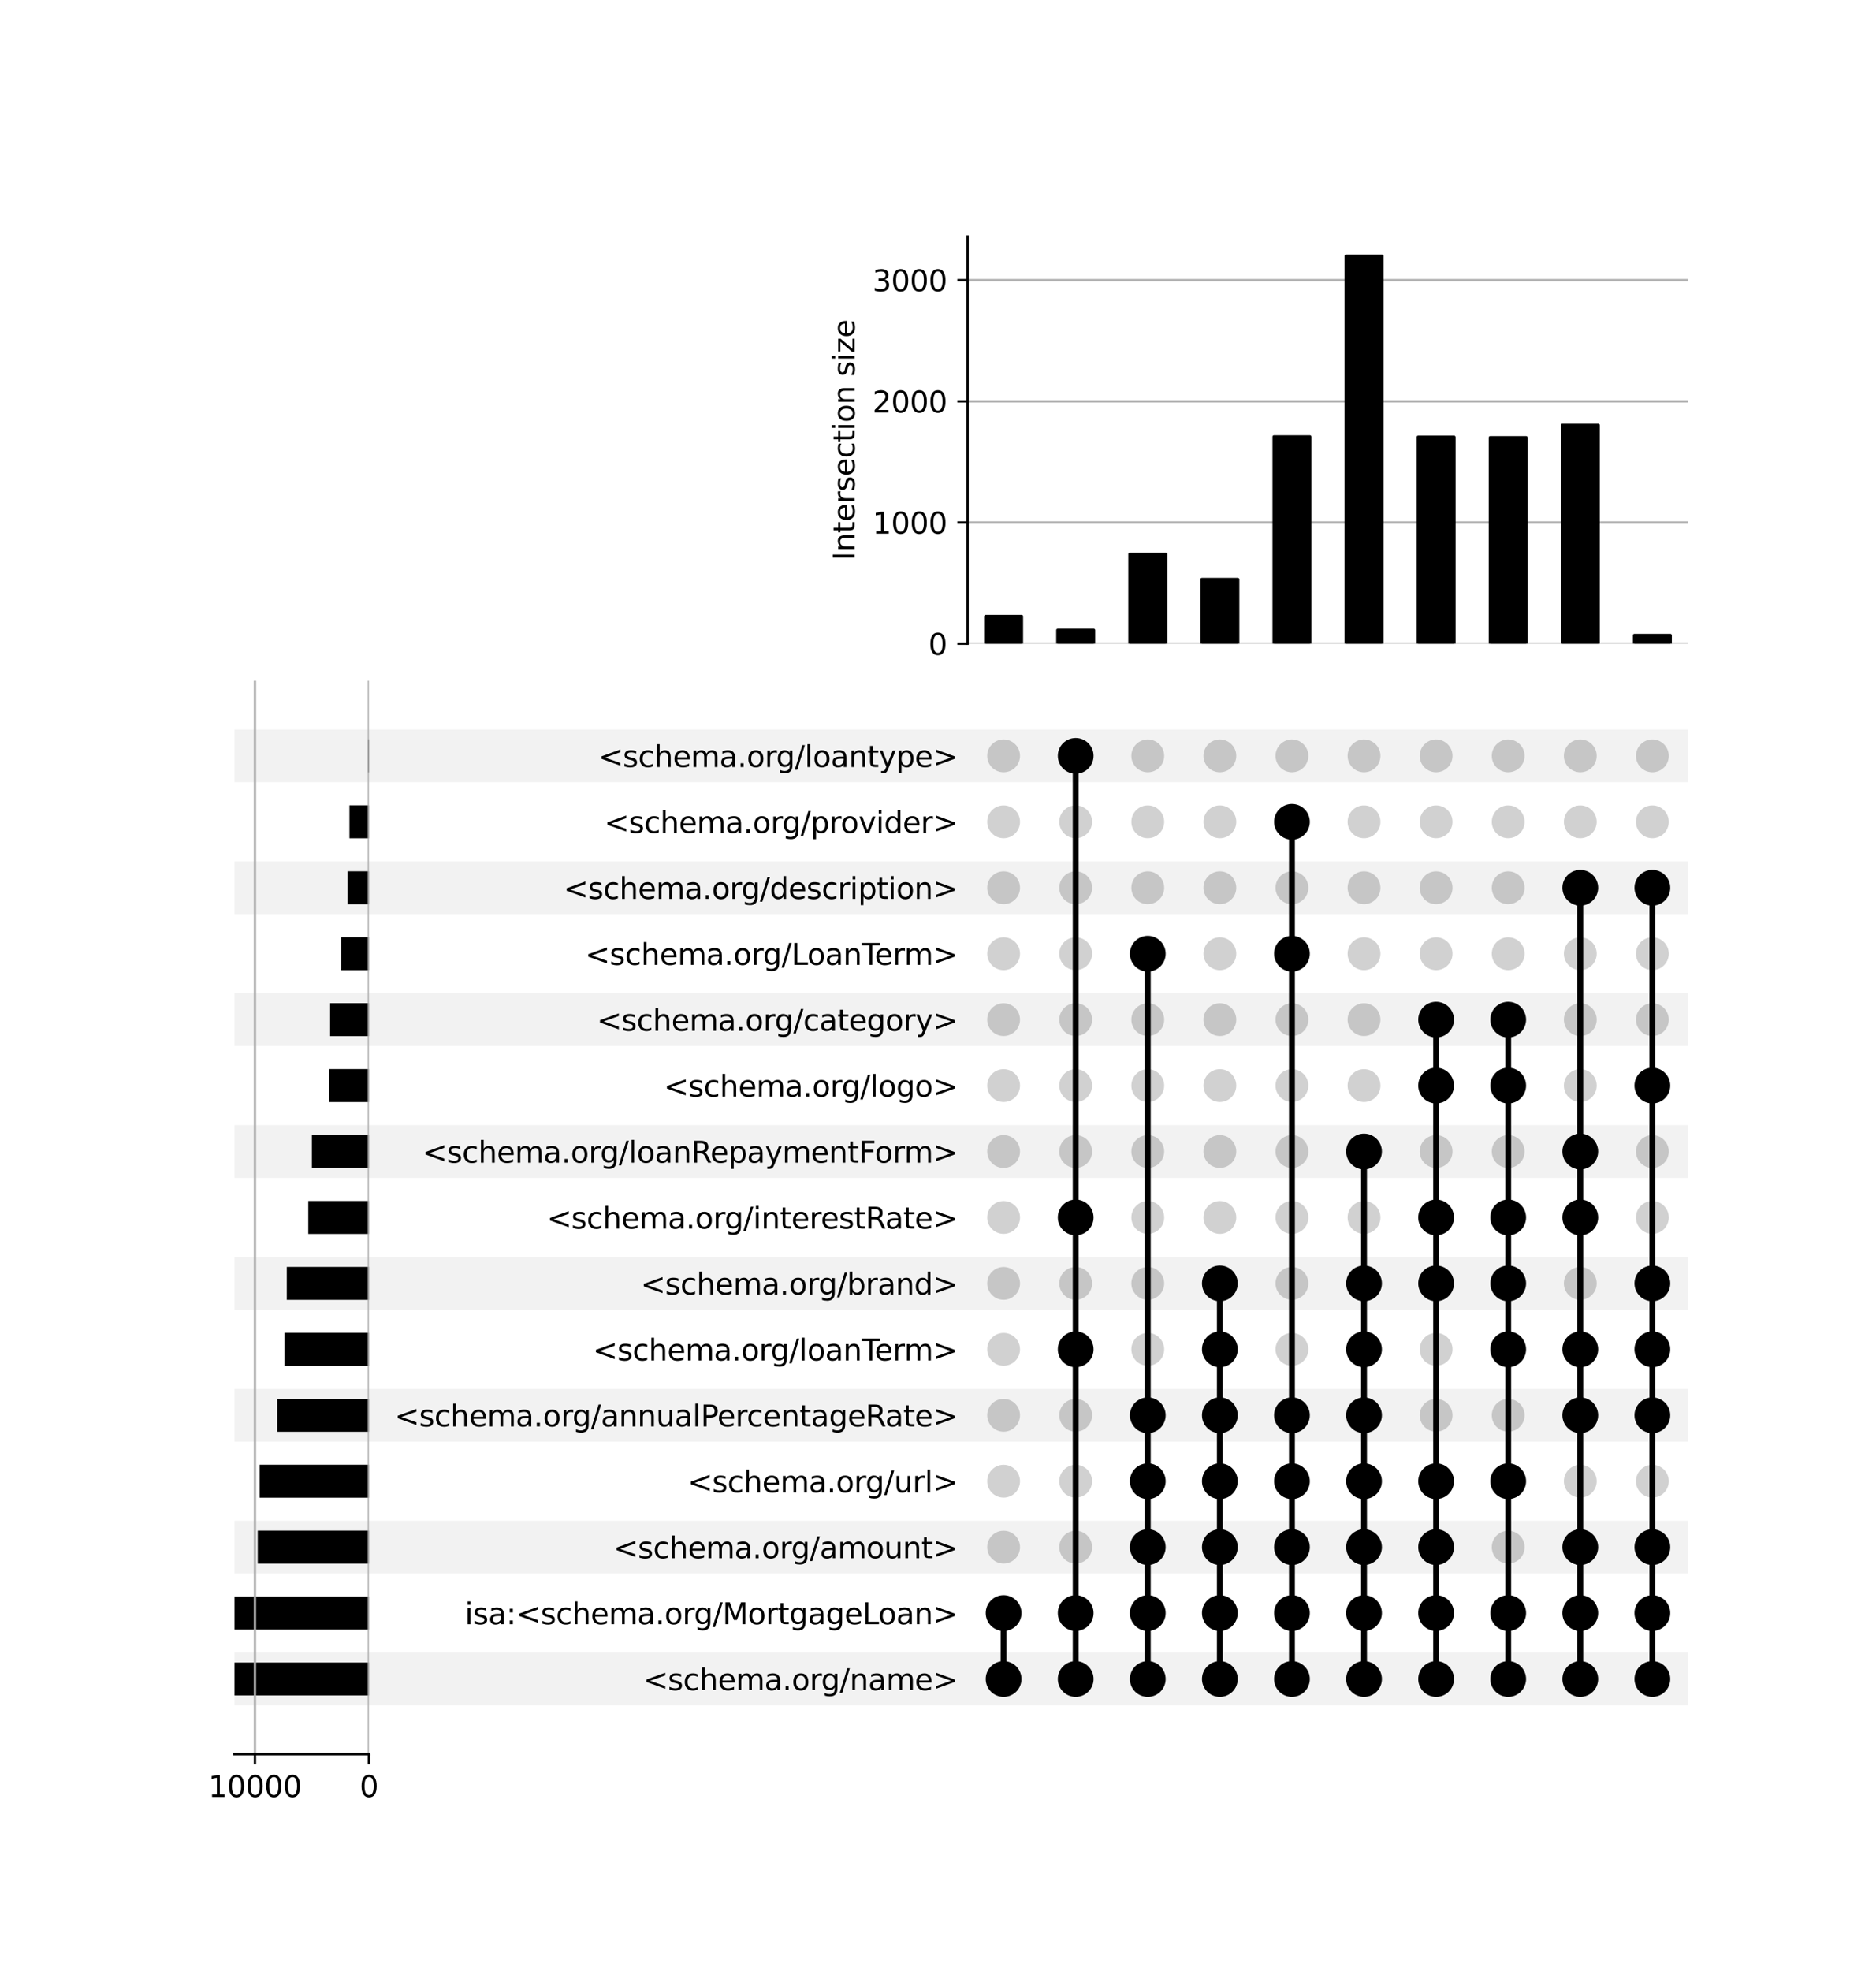 <?xml version="1.0" encoding="utf-8" standalone="no"?>
<!DOCTYPE svg PUBLIC "-//W3C//DTD SVG 1.1//EN"
  "http://www.w3.org/Graphics/SVG/1.1/DTD/svg11.dtd">
<svg xmlns:xlink="http://www.w3.org/1999/xlink" width="640pt" height="672pt" viewBox="0 0 640 672" xmlns="http://www.w3.org/2000/svg" version="1.1">
 <defs>
  <style type="text/css">*{stroke-linejoin: round; stroke-linecap: butt}</style>
 </defs>
 <g id="figure_1">
  <g id="patch_1">
   <path d="M 0 672 
L 640 672 
L 640 0 
L 0 0 
z
" style="fill: #ffffff"/>
  </g>
  <g id="axes_1">
   <g id="patch_2">
    <path d="M 80 581.444 
L 576 581.444 
L 576 563.459 
L 80 563.459 
z
" clip-path="url(#p6c74061d62)" style="fill-opacity: 0.051"/>
   </g>
   <g id="patch_3">
    <path d="M 80 536.481 
L 576 536.481 
L 576 518.497 
L 80 518.497 
z
" clip-path="url(#p6c74061d62)" style="fill-opacity: 0.051"/>
   </g>
   <g id="patch_4">
    <path d="M 80 491.519 
L 576 491.519 
L 576 473.534 
L 80 473.534 
z
" clip-path="url(#p6c74061d62)" style="fill-opacity: 0.051"/>
   </g>
   <g id="patch_5">
    <path d="M 80 446.557 
L 576 446.557 
L 576 428.572 
L 80 428.572 
z
" clip-path="url(#p6c74061d62)" style="fill-opacity: 0.051"/>
   </g>
   <g id="patch_6">
    <path d="M 80 401.594 
L 576 401.594 
L 576 383.609 
L 80 383.609 
z
" clip-path="url(#p6c74061d62)" style="fill-opacity: 0.051"/>
   </g>
   <g id="patch_7">
    <path d="M 80 356.632 
L 576 356.632 
L 576 338.647 
L 80 338.647 
z
" clip-path="url(#p6c74061d62)" style="fill-opacity: 0.051"/>
   </g>
   <g id="patch_8">
    <path d="M 80 311.669 
L 576 311.669 
L 576 293.684 
L 80 293.684 
z
" clip-path="url(#p6c74061d62)" style="fill-opacity: 0.051"/>
   </g>
   <g id="patch_9">
    <path d="M 80 266.707 
L 576 266.707 
L 576 248.722 
L 80 248.722 
z
" clip-path="url(#p6c74061d62)" style="fill-opacity: 0.051"/>
   </g>
   <g id="matplotlib.axis_1"/>
   <g id="matplotlib.axis_2">
    <g id="ytick_1"/>
    <g id="ytick_2"/>
    <g id="ytick_3"/>
    <g id="ytick_4"/>
    <g id="ytick_5"/>
    <g id="ytick_6"/>
    <g id="ytick_7"/>
    <g id="ytick_8"/>
    <g id="ytick_9"/>
    <g id="ytick_10"/>
    <g id="ytick_11"/>
    <g id="ytick_12"/>
    <g id="ytick_13"/>
    <g id="ytick_14"/>
    <g id="ytick_15"/>
   </g>
  </g>
  <g id="axes_2">
   <g id="matplotlib.axis_3">
    <g id="ytick_16">
     <g id="line2d_1"/>
     <g id="text_1">
      <!-- &lt;schema.org/name&gt; -->
      <g transform="translate(219.448 576.251) scale(0.1 -0.1)">
       <defs>
        <path id="DejaVuSans-3c" d="M 4684 3150 
L 1459 2003 
L 4684 863 
L 4684 294 
L 678 1747 
L 678 2266 
L 4684 3719 
L 4684 3150 
z
" transform="scale(0.016)"/>
        <path id="DejaVuSans-73" d="M 2834 3397 
L 2834 2853 
Q 2591 2978 2328 3040 
Q 2066 3103 1784 3103 
Q 1356 3103 1142 2972 
Q 928 2841 928 2578 
Q 928 2378 1081 2264 
Q 1234 2150 1697 2047 
L 1894 2003 
Q 2506 1872 2764 1633 
Q 3022 1394 3022 966 
Q 3022 478 2636 193 
Q 2250 -91 1575 -91 
Q 1294 -91 989 -36 
Q 684 19 347 128 
L 347 722 
Q 666 556 975 473 
Q 1284 391 1588 391 
Q 1994 391 2212 530 
Q 2431 669 2431 922 
Q 2431 1156 2273 1281 
Q 2116 1406 1581 1522 
L 1381 1569 
Q 847 1681 609 1914 
Q 372 2147 372 2553 
Q 372 3047 722 3315 
Q 1072 3584 1716 3584 
Q 2034 3584 2315 3537 
Q 2597 3491 2834 3397 
z
" transform="scale(0.016)"/>
        <path id="DejaVuSans-63" d="M 3122 3366 
L 3122 2828 
Q 2878 2963 2633 3030 
Q 2388 3097 2138 3097 
Q 1578 3097 1268 2742 
Q 959 2388 959 1747 
Q 959 1106 1268 751 
Q 1578 397 2138 397 
Q 2388 397 2633 464 
Q 2878 531 3122 666 
L 3122 134 
Q 2881 22 2623 -34 
Q 2366 -91 2075 -91 
Q 1284 -91 818 406 
Q 353 903 353 1747 
Q 353 2603 823 3093 
Q 1294 3584 2113 3584 
Q 2378 3584 2631 3529 
Q 2884 3475 3122 3366 
z
" transform="scale(0.016)"/>
        <path id="DejaVuSans-68" d="M 3513 2113 
L 3513 0 
L 2938 0 
L 2938 2094 
Q 2938 2591 2744 2837 
Q 2550 3084 2163 3084 
Q 1697 3084 1428 2787 
Q 1159 2491 1159 1978 
L 1159 0 
L 581 0 
L 581 4863 
L 1159 4863 
L 1159 2956 
Q 1366 3272 1645 3428 
Q 1925 3584 2291 3584 
Q 2894 3584 3203 3211 
Q 3513 2838 3513 2113 
z
" transform="scale(0.016)"/>
        <path id="DejaVuSans-65" d="M 3597 1894 
L 3597 1613 
L 953 1613 
Q 991 1019 1311 708 
Q 1631 397 2203 397 
Q 2534 397 2845 478 
Q 3156 559 3463 722 
L 3463 178 
Q 3153 47 2828 -22 
Q 2503 -91 2169 -91 
Q 1331 -91 842 396 
Q 353 884 353 1716 
Q 353 2575 817 3079 
Q 1281 3584 2069 3584 
Q 2775 3584 3186 3129 
Q 3597 2675 3597 1894 
z
M 3022 2063 
Q 3016 2534 2758 2815 
Q 2500 3097 2075 3097 
Q 1594 3097 1305 2825 
Q 1016 2553 972 2059 
L 3022 2063 
z
" transform="scale(0.016)"/>
        <path id="DejaVuSans-6d" d="M 3328 2828 
Q 3544 3216 3844 3400 
Q 4144 3584 4550 3584 
Q 5097 3584 5394 3201 
Q 5691 2819 5691 2113 
L 5691 0 
L 5113 0 
L 5113 2094 
Q 5113 2597 4934 2840 
Q 4756 3084 4391 3084 
Q 3944 3084 3684 2787 
Q 3425 2491 3425 1978 
L 3425 0 
L 2847 0 
L 2847 2094 
Q 2847 2600 2669 2842 
Q 2491 3084 2119 3084 
Q 1678 3084 1418 2786 
Q 1159 2488 1159 1978 
L 1159 0 
L 581 0 
L 581 3500 
L 1159 3500 
L 1159 2956 
Q 1356 3278 1631 3431 
Q 1906 3584 2284 3584 
Q 2666 3584 2933 3390 
Q 3200 3197 3328 2828 
z
" transform="scale(0.016)"/>
        <path id="DejaVuSans-61" d="M 2194 1759 
Q 1497 1759 1228 1600 
Q 959 1441 959 1056 
Q 959 750 1161 570 
Q 1363 391 1709 391 
Q 2188 391 2477 730 
Q 2766 1069 2766 1631 
L 2766 1759 
L 2194 1759 
z
M 3341 1997 
L 3341 0 
L 2766 0 
L 2766 531 
Q 2569 213 2275 61 
Q 1981 -91 1556 -91 
Q 1019 -91 701 211 
Q 384 513 384 1019 
Q 384 1609 779 1909 
Q 1175 2209 1959 2209 
L 2766 2209 
L 2766 2266 
Q 2766 2663 2505 2880 
Q 2244 3097 1772 3097 
Q 1472 3097 1187 3025 
Q 903 2953 641 2809 
L 641 3341 
Q 956 3463 1253 3523 
Q 1550 3584 1831 3584 
Q 2591 3584 2966 3190 
Q 3341 2797 3341 1997 
z
" transform="scale(0.016)"/>
        <path id="DejaVuSans-2e" d="M 684 794 
L 1344 794 
L 1344 0 
L 684 0 
L 684 794 
z
" transform="scale(0.016)"/>
        <path id="DejaVuSans-6f" d="M 1959 3097 
Q 1497 3097 1228 2736 
Q 959 2375 959 1747 
Q 959 1119 1226 758 
Q 1494 397 1959 397 
Q 2419 397 2687 759 
Q 2956 1122 2956 1747 
Q 2956 2369 2687 2733 
Q 2419 3097 1959 3097 
z
M 1959 3584 
Q 2709 3584 3137 3096 
Q 3566 2609 3566 1747 
Q 3566 888 3137 398 
Q 2709 -91 1959 -91 
Q 1206 -91 779 398 
Q 353 888 353 1747 
Q 353 2609 779 3096 
Q 1206 3584 1959 3584 
z
" transform="scale(0.016)"/>
        <path id="DejaVuSans-72" d="M 2631 2963 
Q 2534 3019 2420 3045 
Q 2306 3072 2169 3072 
Q 1681 3072 1420 2755 
Q 1159 2438 1159 1844 
L 1159 0 
L 581 0 
L 581 3500 
L 1159 3500 
L 1159 2956 
Q 1341 3275 1631 3429 
Q 1922 3584 2338 3584 
Q 2397 3584 2469 3576 
Q 2541 3569 2628 3553 
L 2631 2963 
z
" transform="scale(0.016)"/>
        <path id="DejaVuSans-67" d="M 2906 1791 
Q 2906 2416 2648 2759 
Q 2391 3103 1925 3103 
Q 1463 3103 1205 2759 
Q 947 2416 947 1791 
Q 947 1169 1205 825 
Q 1463 481 1925 481 
Q 2391 481 2648 825 
Q 2906 1169 2906 1791 
z
M 3481 434 
Q 3481 -459 3084 -895 
Q 2688 -1331 1869 -1331 
Q 1566 -1331 1297 -1286 
Q 1028 -1241 775 -1147 
L 775 -588 
Q 1028 -725 1275 -790 
Q 1522 -856 1778 -856 
Q 2344 -856 2625 -561 
Q 2906 -266 2906 331 
L 2906 616 
Q 2728 306 2450 153 
Q 2172 0 1784 0 
Q 1141 0 747 490 
Q 353 981 353 1791 
Q 353 2603 747 3093 
Q 1141 3584 1784 3584 
Q 2172 3584 2450 3431 
Q 2728 3278 2906 2969 
L 2906 3500 
L 3481 3500 
L 3481 434 
z
" transform="scale(0.016)"/>
        <path id="DejaVuSans-2f" d="M 1625 4666 
L 2156 4666 
L 531 -594 
L 0 -594 
L 1625 4666 
z
" transform="scale(0.016)"/>
        <path id="DejaVuSans-6e" d="M 3513 2113 
L 3513 0 
L 2938 0 
L 2938 2094 
Q 2938 2591 2744 2837 
Q 2550 3084 2163 3084 
Q 1697 3084 1428 2787 
Q 1159 2491 1159 1978 
L 1159 0 
L 581 0 
L 581 3500 
L 1159 3500 
L 1159 2956 
Q 1366 3272 1645 3428 
Q 1925 3584 2291 3584 
Q 2894 3584 3203 3211 
Q 3513 2838 3513 2113 
z
" transform="scale(0.016)"/>
        <path id="DejaVuSans-3e" d="M 678 3150 
L 678 3719 
L 4684 2266 
L 4684 1747 
L 678 294 
L 678 863 
L 3897 2003 
L 678 3150 
z
" transform="scale(0.016)"/>
       </defs>
       <use xlink:href="#DejaVuSans-3c"/>
       <use xlink:href="#DejaVuSans-73" x="83.789"/>
       <use xlink:href="#DejaVuSans-63" x="135.889"/>
       <use xlink:href="#DejaVuSans-68" x="190.869"/>
       <use xlink:href="#DejaVuSans-65" x="254.248"/>
       <use xlink:href="#DejaVuSans-6d" x="315.771"/>
       <use xlink:href="#DejaVuSans-61" x="413.184"/>
       <use xlink:href="#DejaVuSans-2e" x="474.463"/>
       <use xlink:href="#DejaVuSans-6f" x="506.25"/>
       <use xlink:href="#DejaVuSans-72" x="567.432"/>
       <use xlink:href="#DejaVuSans-67" x="606.795"/>
       <use xlink:href="#DejaVuSans-2f" x="670.271"/>
       <use xlink:href="#DejaVuSans-6e" x="703.963"/>
       <use xlink:href="#DejaVuSans-61" x="767.342"/>
       <use xlink:href="#DejaVuSans-6d" x="828.621"/>
       <use xlink:href="#DejaVuSans-65" x="926.033"/>
       <use xlink:href="#DejaVuSans-3e" x="987.557"/>
      </g>
     </g>
    </g>
    <g id="ytick_17">
     <g id="line2d_2"/>
     <g id="text_2">
      <!-- isa:&lt;schema.org/MortgageLoan&gt; -->
      <g transform="translate(158.586 553.769) scale(0.1 -0.1)">
       <defs>
        <path id="DejaVuSans-69" d="M 603 3500 
L 1178 3500 
L 1178 0 
L 603 0 
L 603 3500 
z
M 603 4863 
L 1178 4863 
L 1178 4134 
L 603 4134 
L 603 4863 
z
" transform="scale(0.016)"/>
        <path id="DejaVuSans-3a" d="M 750 794 
L 1409 794 
L 1409 0 
L 750 0 
L 750 794 
z
M 750 3309 
L 1409 3309 
L 1409 2516 
L 750 2516 
L 750 3309 
z
" transform="scale(0.016)"/>
        <path id="DejaVuSans-4d" d="M 628 4666 
L 1569 4666 
L 2759 1491 
L 3956 4666 
L 4897 4666 
L 4897 0 
L 4281 0 
L 4281 4097 
L 3078 897 
L 2444 897 
L 1241 4097 
L 1241 0 
L 628 0 
L 628 4666 
z
" transform="scale(0.016)"/>
        <path id="DejaVuSans-74" d="M 1172 4494 
L 1172 3500 
L 2356 3500 
L 2356 3053 
L 1172 3053 
L 1172 1153 
Q 1172 725 1289 603 
Q 1406 481 1766 481 
L 2356 481 
L 2356 0 
L 1766 0 
Q 1100 0 847 248 
Q 594 497 594 1153 
L 594 3053 
L 172 3053 
L 172 3500 
L 594 3500 
L 594 4494 
L 1172 4494 
z
" transform="scale(0.016)"/>
        <path id="DejaVuSans-4c" d="M 628 4666 
L 1259 4666 
L 1259 531 
L 3531 531 
L 3531 0 
L 628 0 
L 628 4666 
z
" transform="scale(0.016)"/>
       </defs>
       <use xlink:href="#DejaVuSans-69"/>
       <use xlink:href="#DejaVuSans-73" x="27.783"/>
       <use xlink:href="#DejaVuSans-61" x="79.883"/>
       <use xlink:href="#DejaVuSans-3a" x="141.162"/>
       <use xlink:href="#DejaVuSans-3c" x="174.854"/>
       <use xlink:href="#DejaVuSans-73" x="258.643"/>
       <use xlink:href="#DejaVuSans-63" x="310.742"/>
       <use xlink:href="#DejaVuSans-68" x="365.723"/>
       <use xlink:href="#DejaVuSans-65" x="429.102"/>
       <use xlink:href="#DejaVuSans-6d" x="490.625"/>
       <use xlink:href="#DejaVuSans-61" x="588.037"/>
       <use xlink:href="#DejaVuSans-2e" x="649.316"/>
       <use xlink:href="#DejaVuSans-6f" x="681.104"/>
       <use xlink:href="#DejaVuSans-72" x="742.285"/>
       <use xlink:href="#DejaVuSans-67" x="781.648"/>
       <use xlink:href="#DejaVuSans-2f" x="845.125"/>
       <use xlink:href="#DejaVuSans-4d" x="878.816"/>
       <use xlink:href="#DejaVuSans-6f" x="965.096"/>
       <use xlink:href="#DejaVuSans-72" x="1026.277"/>
       <use xlink:href="#DejaVuSans-74" x="1067.391"/>
       <use xlink:href="#DejaVuSans-67" x="1106.6"/>
       <use xlink:href="#DejaVuSans-61" x="1170.076"/>
       <use xlink:href="#DejaVuSans-67" x="1231.355"/>
       <use xlink:href="#DejaVuSans-65" x="1294.832"/>
       <use xlink:href="#DejaVuSans-4c" x="1356.355"/>
       <use xlink:href="#DejaVuSans-6f" x="1410.318"/>
       <use xlink:href="#DejaVuSans-61" x="1471.5"/>
       <use xlink:href="#DejaVuSans-6e" x="1532.779"/>
       <use xlink:href="#DejaVuSans-3e" x="1596.158"/>
      </g>
     </g>
    </g>
    <g id="ytick_18">
     <g id="line2d_3"/>
     <g id="text_3">
      <!-- &lt;schema.org/amount&gt; -->
      <g transform="translate(209.225 531.288) scale(0.1 -0.1)">
       <defs>
        <path id="DejaVuSans-75" d="M 544 1381 
L 544 3500 
L 1119 3500 
L 1119 1403 
Q 1119 906 1312 657 
Q 1506 409 1894 409 
Q 2359 409 2629 706 
Q 2900 1003 2900 1516 
L 2900 3500 
L 3475 3500 
L 3475 0 
L 2900 0 
L 2900 538 
Q 2691 219 2414 64 
Q 2138 -91 1772 -91 
Q 1169 -91 856 284 
Q 544 659 544 1381 
z
M 1991 3584 
L 1991 3584 
z
" transform="scale(0.016)"/>
       </defs>
       <use xlink:href="#DejaVuSans-3c"/>
       <use xlink:href="#DejaVuSans-73" x="83.789"/>
       <use xlink:href="#DejaVuSans-63" x="135.889"/>
       <use xlink:href="#DejaVuSans-68" x="190.869"/>
       <use xlink:href="#DejaVuSans-65" x="254.248"/>
       <use xlink:href="#DejaVuSans-6d" x="315.771"/>
       <use xlink:href="#DejaVuSans-61" x="413.184"/>
       <use xlink:href="#DejaVuSans-2e" x="474.463"/>
       <use xlink:href="#DejaVuSans-6f" x="506.25"/>
       <use xlink:href="#DejaVuSans-72" x="567.432"/>
       <use xlink:href="#DejaVuSans-67" x="606.795"/>
       <use xlink:href="#DejaVuSans-2f" x="670.271"/>
       <use xlink:href="#DejaVuSans-61" x="703.963"/>
       <use xlink:href="#DejaVuSans-6d" x="765.242"/>
       <use xlink:href="#DejaVuSans-6f" x="862.654"/>
       <use xlink:href="#DejaVuSans-75" x="923.836"/>
       <use xlink:href="#DejaVuSans-6e" x="987.215"/>
       <use xlink:href="#DejaVuSans-74" x="1050.594"/>
       <use xlink:href="#DejaVuSans-3e" x="1089.803"/>
      </g>
     </g>
    </g>
    <g id="ytick_19">
     <g id="line2d_4"/>
     <g id="text_4">
      <!-- &lt;schema.org/url&gt; -->
      <g transform="translate(234.581 508.807) scale(0.1 -0.1)">
       <defs>
        <path id="DejaVuSans-6c" d="M 603 4863 
L 1178 4863 
L 1178 0 
L 603 0 
L 603 4863 
z
" transform="scale(0.016)"/>
       </defs>
       <use xlink:href="#DejaVuSans-3c"/>
       <use xlink:href="#DejaVuSans-73" x="83.789"/>
       <use xlink:href="#DejaVuSans-63" x="135.889"/>
       <use xlink:href="#DejaVuSans-68" x="190.869"/>
       <use xlink:href="#DejaVuSans-65" x="254.248"/>
       <use xlink:href="#DejaVuSans-6d" x="315.771"/>
       <use xlink:href="#DejaVuSans-61" x="413.184"/>
       <use xlink:href="#DejaVuSans-2e" x="474.463"/>
       <use xlink:href="#DejaVuSans-6f" x="506.25"/>
       <use xlink:href="#DejaVuSans-72" x="567.432"/>
       <use xlink:href="#DejaVuSans-67" x="606.795"/>
       <use xlink:href="#DejaVuSans-2f" x="670.271"/>
       <use xlink:href="#DejaVuSans-75" x="703.963"/>
       <use xlink:href="#DejaVuSans-72" x="767.342"/>
       <use xlink:href="#DejaVuSans-6c" x="808.455"/>
       <use xlink:href="#DejaVuSans-3e" x="836.238"/>
      </g>
     </g>
    </g>
    <g id="ytick_20">
     <g id="line2d_5"/>
     <g id="text_5">
      <!-- &lt;schema.org/annualPercentageRate&gt; -->
      <g transform="translate(134.59 486.326) scale(0.1 -0.1)">
       <defs>
        <path id="DejaVuSans-50" d="M 1259 4147 
L 1259 2394 
L 2053 2394 
Q 2494 2394 2734 2622 
Q 2975 2850 2975 3272 
Q 2975 3691 2734 3919 
Q 2494 4147 2053 4147 
L 1259 4147 
z
M 628 4666 
L 2053 4666 
Q 2838 4666 3239 4311 
Q 3641 3956 3641 3272 
Q 3641 2581 3239 2228 
Q 2838 1875 2053 1875 
L 1259 1875 
L 1259 0 
L 628 0 
L 628 4666 
z
" transform="scale(0.016)"/>
        <path id="DejaVuSans-52" d="M 2841 2188 
Q 3044 2119 3236 1894 
Q 3428 1669 3622 1275 
L 4263 0 
L 3584 0 
L 2988 1197 
Q 2756 1666 2539 1819 
Q 2322 1972 1947 1972 
L 1259 1972 
L 1259 0 
L 628 0 
L 628 4666 
L 2053 4666 
Q 2853 4666 3247 4331 
Q 3641 3997 3641 3322 
Q 3641 2881 3436 2590 
Q 3231 2300 2841 2188 
z
M 1259 4147 
L 1259 2491 
L 2053 2491 
Q 2509 2491 2742 2702 
Q 2975 2913 2975 3322 
Q 2975 3731 2742 3939 
Q 2509 4147 2053 4147 
L 1259 4147 
z
" transform="scale(0.016)"/>
       </defs>
       <use xlink:href="#DejaVuSans-3c"/>
       <use xlink:href="#DejaVuSans-73" x="83.789"/>
       <use xlink:href="#DejaVuSans-63" x="135.889"/>
       <use xlink:href="#DejaVuSans-68" x="190.869"/>
       <use xlink:href="#DejaVuSans-65" x="254.248"/>
       <use xlink:href="#DejaVuSans-6d" x="315.771"/>
       <use xlink:href="#DejaVuSans-61" x="413.184"/>
       <use xlink:href="#DejaVuSans-2e" x="474.463"/>
       <use xlink:href="#DejaVuSans-6f" x="506.25"/>
       <use xlink:href="#DejaVuSans-72" x="567.432"/>
       <use xlink:href="#DejaVuSans-67" x="606.795"/>
       <use xlink:href="#DejaVuSans-2f" x="670.271"/>
       <use xlink:href="#DejaVuSans-61" x="703.963"/>
       <use xlink:href="#DejaVuSans-6e" x="765.242"/>
       <use xlink:href="#DejaVuSans-6e" x="828.621"/>
       <use xlink:href="#DejaVuSans-75" x="892"/>
       <use xlink:href="#DejaVuSans-61" x="955.379"/>
       <use xlink:href="#DejaVuSans-6c" x="1016.658"/>
       <use xlink:href="#DejaVuSans-50" x="1044.441"/>
       <use xlink:href="#DejaVuSans-65" x="1101.119"/>
       <use xlink:href="#DejaVuSans-72" x="1162.643"/>
       <use xlink:href="#DejaVuSans-63" x="1201.506"/>
       <use xlink:href="#DejaVuSans-65" x="1256.486"/>
       <use xlink:href="#DejaVuSans-6e" x="1318.01"/>
       <use xlink:href="#DejaVuSans-74" x="1381.389"/>
       <use xlink:href="#DejaVuSans-61" x="1420.598"/>
       <use xlink:href="#DejaVuSans-67" x="1481.877"/>
       <use xlink:href="#DejaVuSans-65" x="1545.354"/>
       <use xlink:href="#DejaVuSans-52" x="1606.877"/>
       <use xlink:href="#DejaVuSans-61" x="1674.109"/>
       <use xlink:href="#DejaVuSans-74" x="1735.389"/>
       <use xlink:href="#DejaVuSans-65" x="1774.598"/>
       <use xlink:href="#DejaVuSans-3e" x="1836.121"/>
      </g>
     </g>
    </g>
    <g id="ytick_21">
     <g id="line2d_6"/>
     <g id="text_6">
      <!-- &lt;schema.org/loanTerm&gt; -->
      <g transform="translate(202.207 463.845) scale(0.1 -0.1)">
       <defs>
        <path id="DejaVuSans-54" d="M -19 4666 
L 3928 4666 
L 3928 4134 
L 2272 4134 
L 2272 0 
L 1638 0 
L 1638 4134 
L -19 4134 
L -19 4666 
z
" transform="scale(0.016)"/>
       </defs>
       <use xlink:href="#DejaVuSans-3c"/>
       <use xlink:href="#DejaVuSans-73" x="83.789"/>
       <use xlink:href="#DejaVuSans-63" x="135.889"/>
       <use xlink:href="#DejaVuSans-68" x="190.869"/>
       <use xlink:href="#DejaVuSans-65" x="254.248"/>
       <use xlink:href="#DejaVuSans-6d" x="315.771"/>
       <use xlink:href="#DejaVuSans-61" x="413.184"/>
       <use xlink:href="#DejaVuSans-2e" x="474.463"/>
       <use xlink:href="#DejaVuSans-6f" x="506.25"/>
       <use xlink:href="#DejaVuSans-72" x="567.432"/>
       <use xlink:href="#DejaVuSans-67" x="606.795"/>
       <use xlink:href="#DejaVuSans-2f" x="670.271"/>
       <use xlink:href="#DejaVuSans-6c" x="703.963"/>
       <use xlink:href="#DejaVuSans-6f" x="731.746"/>
       <use xlink:href="#DejaVuSans-61" x="792.928"/>
       <use xlink:href="#DejaVuSans-6e" x="854.207"/>
       <use xlink:href="#DejaVuSans-54" x="917.586"/>
       <use xlink:href="#DejaVuSans-65" x="961.67"/>
       <use xlink:href="#DejaVuSans-72" x="1023.193"/>
       <use xlink:href="#DejaVuSans-6d" x="1062.557"/>
       <use xlink:href="#DejaVuSans-3e" x="1159.969"/>
      </g>
     </g>
    </g>
    <g id="ytick_22">
     <g id="line2d_7"/>
     <g id="text_7">
      <!-- &lt;schema.org/brand&gt; -->
      <g transform="translate(218.534 441.363) scale(0.1 -0.1)">
       <defs>
        <path id="DejaVuSans-62" d="M 3116 1747 
Q 3116 2381 2855 2742 
Q 2594 3103 2138 3103 
Q 1681 3103 1420 2742 
Q 1159 2381 1159 1747 
Q 1159 1113 1420 752 
Q 1681 391 2138 391 
Q 2594 391 2855 752 
Q 3116 1113 3116 1747 
z
M 1159 2969 
Q 1341 3281 1617 3432 
Q 1894 3584 2278 3584 
Q 2916 3584 3314 3078 
Q 3713 2572 3713 1747 
Q 3713 922 3314 415 
Q 2916 -91 2278 -91 
Q 1894 -91 1617 61 
Q 1341 213 1159 525 
L 1159 0 
L 581 0 
L 581 4863 
L 1159 4863 
L 1159 2969 
z
" transform="scale(0.016)"/>
        <path id="DejaVuSans-64" d="M 2906 2969 
L 2906 4863 
L 3481 4863 
L 3481 0 
L 2906 0 
L 2906 525 
Q 2725 213 2448 61 
Q 2172 -91 1784 -91 
Q 1150 -91 751 415 
Q 353 922 353 1747 
Q 353 2572 751 3078 
Q 1150 3584 1784 3584 
Q 2172 3584 2448 3432 
Q 2725 3281 2906 2969 
z
M 947 1747 
Q 947 1113 1208 752 
Q 1469 391 1925 391 
Q 2381 391 2643 752 
Q 2906 1113 2906 1747 
Q 2906 2381 2643 2742 
Q 2381 3103 1925 3103 
Q 1469 3103 1208 2742 
Q 947 2381 947 1747 
z
" transform="scale(0.016)"/>
       </defs>
       <use xlink:href="#DejaVuSans-3c"/>
       <use xlink:href="#DejaVuSans-73" x="83.789"/>
       <use xlink:href="#DejaVuSans-63" x="135.889"/>
       <use xlink:href="#DejaVuSans-68" x="190.869"/>
       <use xlink:href="#DejaVuSans-65" x="254.248"/>
       <use xlink:href="#DejaVuSans-6d" x="315.771"/>
       <use xlink:href="#DejaVuSans-61" x="413.184"/>
       <use xlink:href="#DejaVuSans-2e" x="474.463"/>
       <use xlink:href="#DejaVuSans-6f" x="506.25"/>
       <use xlink:href="#DejaVuSans-72" x="567.432"/>
       <use xlink:href="#DejaVuSans-67" x="606.795"/>
       <use xlink:href="#DejaVuSans-2f" x="670.271"/>
       <use xlink:href="#DejaVuSans-62" x="703.963"/>
       <use xlink:href="#DejaVuSans-72" x="767.439"/>
       <use xlink:href="#DejaVuSans-61" x="808.553"/>
       <use xlink:href="#DejaVuSans-6e" x="869.832"/>
       <use xlink:href="#DejaVuSans-64" x="933.211"/>
       <use xlink:href="#DejaVuSans-3e" x="996.688"/>
      </g>
     </g>
    </g>
    <g id="ytick_23">
     <g id="line2d_8"/>
     <g id="text_8">
      <!-- &lt;schema.org/interestRate&gt; -->
      <g transform="translate(186.525 418.882) scale(0.1 -0.1)">
       <use xlink:href="#DejaVuSans-3c"/>
       <use xlink:href="#DejaVuSans-73" x="83.789"/>
       <use xlink:href="#DejaVuSans-63" x="135.889"/>
       <use xlink:href="#DejaVuSans-68" x="190.869"/>
       <use xlink:href="#DejaVuSans-65" x="254.248"/>
       <use xlink:href="#DejaVuSans-6d" x="315.771"/>
       <use xlink:href="#DejaVuSans-61" x="413.184"/>
       <use xlink:href="#DejaVuSans-2e" x="474.463"/>
       <use xlink:href="#DejaVuSans-6f" x="506.25"/>
       <use xlink:href="#DejaVuSans-72" x="567.432"/>
       <use xlink:href="#DejaVuSans-67" x="606.795"/>
       <use xlink:href="#DejaVuSans-2f" x="670.271"/>
       <use xlink:href="#DejaVuSans-69" x="703.963"/>
       <use xlink:href="#DejaVuSans-6e" x="731.746"/>
       <use xlink:href="#DejaVuSans-74" x="795.125"/>
       <use xlink:href="#DejaVuSans-65" x="834.334"/>
       <use xlink:href="#DejaVuSans-72" x="895.857"/>
       <use xlink:href="#DejaVuSans-65" x="934.721"/>
       <use xlink:href="#DejaVuSans-73" x="996.244"/>
       <use xlink:href="#DejaVuSans-74" x="1048.344"/>
       <use xlink:href="#DejaVuSans-52" x="1087.553"/>
       <use xlink:href="#DejaVuSans-61" x="1154.785"/>
       <use xlink:href="#DejaVuSans-74" x="1216.064"/>
       <use xlink:href="#DejaVuSans-65" x="1255.273"/>
       <use xlink:href="#DejaVuSans-3e" x="1316.797"/>
      </g>
     </g>
    </g>
    <g id="ytick_24">
     <g id="line2d_9"/>
     <g id="text_9">
      <!-- &lt;schema.org/loanRepaymentForm&gt; -->
      <g transform="translate(144.062 396.401) scale(0.1 -0.1)">
       <defs>
        <path id="DejaVuSans-70" d="M 1159 525 
L 1159 -1331 
L 581 -1331 
L 581 3500 
L 1159 3500 
L 1159 2969 
Q 1341 3281 1617 3432 
Q 1894 3584 2278 3584 
Q 2916 3584 3314 3078 
Q 3713 2572 3713 1747 
Q 3713 922 3314 415 
Q 2916 -91 2278 -91 
Q 1894 -91 1617 61 
Q 1341 213 1159 525 
z
M 3116 1747 
Q 3116 2381 2855 2742 
Q 2594 3103 2138 3103 
Q 1681 3103 1420 2742 
Q 1159 2381 1159 1747 
Q 1159 1113 1420 752 
Q 1681 391 2138 391 
Q 2594 391 2855 752 
Q 3116 1113 3116 1747 
z
" transform="scale(0.016)"/>
        <path id="DejaVuSans-79" d="M 2059 -325 
Q 1816 -950 1584 -1140 
Q 1353 -1331 966 -1331 
L 506 -1331 
L 506 -850 
L 844 -850 
Q 1081 -850 1212 -737 
Q 1344 -625 1503 -206 
L 1606 56 
L 191 3500 
L 800 3500 
L 1894 763 
L 2988 3500 
L 3597 3500 
L 2059 -325 
z
" transform="scale(0.016)"/>
        <path id="DejaVuSans-46" d="M 628 4666 
L 3309 4666 
L 3309 4134 
L 1259 4134 
L 1259 2759 
L 3109 2759 
L 3109 2228 
L 1259 2228 
L 1259 0 
L 628 0 
L 628 4666 
z
" transform="scale(0.016)"/>
       </defs>
       <use xlink:href="#DejaVuSans-3c"/>
       <use xlink:href="#DejaVuSans-73" x="83.789"/>
       <use xlink:href="#DejaVuSans-63" x="135.889"/>
       <use xlink:href="#DejaVuSans-68" x="190.869"/>
       <use xlink:href="#DejaVuSans-65" x="254.248"/>
       <use xlink:href="#DejaVuSans-6d" x="315.771"/>
       <use xlink:href="#DejaVuSans-61" x="413.184"/>
       <use xlink:href="#DejaVuSans-2e" x="474.463"/>
       <use xlink:href="#DejaVuSans-6f" x="506.25"/>
       <use xlink:href="#DejaVuSans-72" x="567.432"/>
       <use xlink:href="#DejaVuSans-67" x="606.795"/>
       <use xlink:href="#DejaVuSans-2f" x="670.271"/>
       <use xlink:href="#DejaVuSans-6c" x="703.963"/>
       <use xlink:href="#DejaVuSans-6f" x="731.746"/>
       <use xlink:href="#DejaVuSans-61" x="792.928"/>
       <use xlink:href="#DejaVuSans-6e" x="854.207"/>
       <use xlink:href="#DejaVuSans-52" x="917.586"/>
       <use xlink:href="#DejaVuSans-65" x="982.568"/>
       <use xlink:href="#DejaVuSans-70" x="1044.092"/>
       <use xlink:href="#DejaVuSans-61" x="1107.568"/>
       <use xlink:href="#DejaVuSans-79" x="1168.848"/>
       <use xlink:href="#DejaVuSans-6d" x="1228.027"/>
       <use xlink:href="#DejaVuSans-65" x="1325.439"/>
       <use xlink:href="#DejaVuSans-6e" x="1386.963"/>
       <use xlink:href="#DejaVuSans-74" x="1450.342"/>
       <use xlink:href="#DejaVuSans-46" x="1489.551"/>
       <use xlink:href="#DejaVuSans-6f" x="1543.445"/>
       <use xlink:href="#DejaVuSans-72" x="1604.627"/>
       <use xlink:href="#DejaVuSans-6d" x="1643.99"/>
       <use xlink:href="#DejaVuSans-3e" x="1741.402"/>
      </g>
     </g>
    </g>
    <g id="ytick_25">
     <g id="line2d_10"/>
     <g id="text_10">
      <!-- &lt;schema.org/logo&gt; -->
      <g transform="translate(226.443 373.92) scale(0.1 -0.1)">
       <use xlink:href="#DejaVuSans-3c"/>
       <use xlink:href="#DejaVuSans-73" x="83.789"/>
       <use xlink:href="#DejaVuSans-63" x="135.889"/>
       <use xlink:href="#DejaVuSans-68" x="190.869"/>
       <use xlink:href="#DejaVuSans-65" x="254.248"/>
       <use xlink:href="#DejaVuSans-6d" x="315.771"/>
       <use xlink:href="#DejaVuSans-61" x="413.184"/>
       <use xlink:href="#DejaVuSans-2e" x="474.463"/>
       <use xlink:href="#DejaVuSans-6f" x="506.25"/>
       <use xlink:href="#DejaVuSans-72" x="567.432"/>
       <use xlink:href="#DejaVuSans-67" x="606.795"/>
       <use xlink:href="#DejaVuSans-2f" x="670.271"/>
       <use xlink:href="#DejaVuSans-6c" x="703.963"/>
       <use xlink:href="#DejaVuSans-6f" x="731.746"/>
       <use xlink:href="#DejaVuSans-67" x="792.928"/>
       <use xlink:href="#DejaVuSans-6f" x="856.404"/>
       <use xlink:href="#DejaVuSans-3e" x="917.586"/>
      </g>
     </g>
    </g>
    <g id="ytick_26">
     <g id="line2d_11"/>
     <g id="text_11">
      <!-- &lt;schema.org/category&gt; -->
      <g transform="translate(203.611 351.439) scale(0.1 -0.1)">
       <use xlink:href="#DejaVuSans-3c"/>
       <use xlink:href="#DejaVuSans-73" x="83.789"/>
       <use xlink:href="#DejaVuSans-63" x="135.889"/>
       <use xlink:href="#DejaVuSans-68" x="190.869"/>
       <use xlink:href="#DejaVuSans-65" x="254.248"/>
       <use xlink:href="#DejaVuSans-6d" x="315.771"/>
       <use xlink:href="#DejaVuSans-61" x="413.184"/>
       <use xlink:href="#DejaVuSans-2e" x="474.463"/>
       <use xlink:href="#DejaVuSans-6f" x="506.25"/>
       <use xlink:href="#DejaVuSans-72" x="567.432"/>
       <use xlink:href="#DejaVuSans-67" x="606.795"/>
       <use xlink:href="#DejaVuSans-2f" x="670.271"/>
       <use xlink:href="#DejaVuSans-63" x="703.963"/>
       <use xlink:href="#DejaVuSans-61" x="758.943"/>
       <use xlink:href="#DejaVuSans-74" x="820.223"/>
       <use xlink:href="#DejaVuSans-65" x="859.432"/>
       <use xlink:href="#DejaVuSans-67" x="920.955"/>
       <use xlink:href="#DejaVuSans-6f" x="984.432"/>
       <use xlink:href="#DejaVuSans-72" x="1045.613"/>
       <use xlink:href="#DejaVuSans-79" x="1086.727"/>
       <use xlink:href="#DejaVuSans-3e" x="1145.906"/>
      </g>
     </g>
    </g>
    <g id="ytick_27">
     <g id="line2d_12"/>
     <g id="text_12">
      <!-- &lt;schema.org/LoanTerm&gt; -->
      <g transform="translate(199.589 328.957) scale(0.1 -0.1)">
       <use xlink:href="#DejaVuSans-3c"/>
       <use xlink:href="#DejaVuSans-73" x="83.789"/>
       <use xlink:href="#DejaVuSans-63" x="135.889"/>
       <use xlink:href="#DejaVuSans-68" x="190.869"/>
       <use xlink:href="#DejaVuSans-65" x="254.248"/>
       <use xlink:href="#DejaVuSans-6d" x="315.771"/>
       <use xlink:href="#DejaVuSans-61" x="413.184"/>
       <use xlink:href="#DejaVuSans-2e" x="474.463"/>
       <use xlink:href="#DejaVuSans-6f" x="506.25"/>
       <use xlink:href="#DejaVuSans-72" x="567.432"/>
       <use xlink:href="#DejaVuSans-67" x="606.795"/>
       <use xlink:href="#DejaVuSans-2f" x="670.271"/>
       <use xlink:href="#DejaVuSans-4c" x="703.963"/>
       <use xlink:href="#DejaVuSans-6f" x="757.926"/>
       <use xlink:href="#DejaVuSans-61" x="819.107"/>
       <use xlink:href="#DejaVuSans-6e" x="880.387"/>
       <use xlink:href="#DejaVuSans-54" x="943.766"/>
       <use xlink:href="#DejaVuSans-65" x="987.85"/>
       <use xlink:href="#DejaVuSans-72" x="1049.373"/>
       <use xlink:href="#DejaVuSans-6d" x="1088.736"/>
       <use xlink:href="#DejaVuSans-3e" x="1186.148"/>
      </g>
     </g>
    </g>
    <g id="ytick_28">
     <g id="line2d_13"/>
     <g id="text_13">
      <!-- &lt;schema.org/description&gt; -->
      <g transform="translate(192.206 306.476) scale(0.1 -0.1)">
       <use xlink:href="#DejaVuSans-3c"/>
       <use xlink:href="#DejaVuSans-73" x="83.789"/>
       <use xlink:href="#DejaVuSans-63" x="135.889"/>
       <use xlink:href="#DejaVuSans-68" x="190.869"/>
       <use xlink:href="#DejaVuSans-65" x="254.248"/>
       <use xlink:href="#DejaVuSans-6d" x="315.771"/>
       <use xlink:href="#DejaVuSans-61" x="413.184"/>
       <use xlink:href="#DejaVuSans-2e" x="474.463"/>
       <use xlink:href="#DejaVuSans-6f" x="506.25"/>
       <use xlink:href="#DejaVuSans-72" x="567.432"/>
       <use xlink:href="#DejaVuSans-67" x="606.795"/>
       <use xlink:href="#DejaVuSans-2f" x="670.271"/>
       <use xlink:href="#DejaVuSans-64" x="703.963"/>
       <use xlink:href="#DejaVuSans-65" x="767.439"/>
       <use xlink:href="#DejaVuSans-73" x="828.963"/>
       <use xlink:href="#DejaVuSans-63" x="881.062"/>
       <use xlink:href="#DejaVuSans-72" x="936.043"/>
       <use xlink:href="#DejaVuSans-69" x="977.156"/>
       <use xlink:href="#DejaVuSans-70" x="1004.939"/>
       <use xlink:href="#DejaVuSans-74" x="1068.416"/>
       <use xlink:href="#DejaVuSans-69" x="1107.625"/>
       <use xlink:href="#DejaVuSans-6f" x="1135.408"/>
       <use xlink:href="#DejaVuSans-6e" x="1196.59"/>
       <use xlink:href="#DejaVuSans-3e" x="1259.969"/>
      </g>
     </g>
    </g>
    <g id="ytick_29">
     <g id="line2d_14"/>
     <g id="text_14">
      <!-- &lt;schema.org/provider&gt; -->
      <g transform="translate(206.145 283.995) scale(0.1 -0.1)">
       <defs>
        <path id="DejaVuSans-76" d="M 191 3500 
L 800 3500 
L 1894 563 
L 2988 3500 
L 3597 3500 
L 2284 0 
L 1503 0 
L 191 3500 
z
" transform="scale(0.016)"/>
       </defs>
       <use xlink:href="#DejaVuSans-3c"/>
       <use xlink:href="#DejaVuSans-73" x="83.789"/>
       <use xlink:href="#DejaVuSans-63" x="135.889"/>
       <use xlink:href="#DejaVuSans-68" x="190.869"/>
       <use xlink:href="#DejaVuSans-65" x="254.248"/>
       <use xlink:href="#DejaVuSans-6d" x="315.771"/>
       <use xlink:href="#DejaVuSans-61" x="413.184"/>
       <use xlink:href="#DejaVuSans-2e" x="474.463"/>
       <use xlink:href="#DejaVuSans-6f" x="506.25"/>
       <use xlink:href="#DejaVuSans-72" x="567.432"/>
       <use xlink:href="#DejaVuSans-67" x="606.795"/>
       <use xlink:href="#DejaVuSans-2f" x="670.271"/>
       <use xlink:href="#DejaVuSans-70" x="703.963"/>
       <use xlink:href="#DejaVuSans-72" x="767.439"/>
       <use xlink:href="#DejaVuSans-6f" x="806.303"/>
       <use xlink:href="#DejaVuSans-76" x="867.484"/>
       <use xlink:href="#DejaVuSans-69" x="926.664"/>
       <use xlink:href="#DejaVuSans-64" x="954.447"/>
       <use xlink:href="#DejaVuSans-65" x="1017.924"/>
       <use xlink:href="#DejaVuSans-72" x="1079.447"/>
       <use xlink:href="#DejaVuSans-3e" x="1120.561"/>
      </g>
     </g>
    </g>
    <g id="ytick_30">
     <g id="line2d_15"/>
     <g id="text_15">
      <!-- &lt;schema.org/loantype&gt; -->
      <g transform="translate(204.104 261.514) scale(0.1 -0.1)">
       <use xlink:href="#DejaVuSans-3c"/>
       <use xlink:href="#DejaVuSans-73" x="83.789"/>
       <use xlink:href="#DejaVuSans-63" x="135.889"/>
       <use xlink:href="#DejaVuSans-68" x="190.869"/>
       <use xlink:href="#DejaVuSans-65" x="254.248"/>
       <use xlink:href="#DejaVuSans-6d" x="315.771"/>
       <use xlink:href="#DejaVuSans-61" x="413.184"/>
       <use xlink:href="#DejaVuSans-2e" x="474.463"/>
       <use xlink:href="#DejaVuSans-6f" x="506.25"/>
       <use xlink:href="#DejaVuSans-72" x="567.432"/>
       <use xlink:href="#DejaVuSans-67" x="606.795"/>
       <use xlink:href="#DejaVuSans-2f" x="670.271"/>
       <use xlink:href="#DejaVuSans-6c" x="703.963"/>
       <use xlink:href="#DejaVuSans-6f" x="731.746"/>
       <use xlink:href="#DejaVuSans-61" x="792.928"/>
       <use xlink:href="#DejaVuSans-6e" x="854.207"/>
       <use xlink:href="#DejaVuSans-74" x="917.586"/>
       <use xlink:href="#DejaVuSans-79" x="956.795"/>
       <use xlink:href="#DejaVuSans-70" x="1015.975"/>
       <use xlink:href="#DejaVuSans-65" x="1079.451"/>
       <use xlink:href="#DejaVuSans-3e" x="1140.975"/>
      </g>
     </g>
    </g>
   </g>
   <g id="LineCollection_1">
    <path d="M 342.38 572.451 
L 342.38 549.97 
" clip-path="url(#p23ef979e9a)" style="fill: none; stroke: #000000; stroke-width: 2"/>
    <path d="M 366.971 572.451 
L 366.971 257.714 
" clip-path="url(#p23ef979e9a)" style="fill: none; stroke: #000000; stroke-width: 2"/>
    <path d="M 391.563 572.451 
L 391.563 325.158 
" clip-path="url(#p23ef979e9a)" style="fill: none; stroke: #000000; stroke-width: 2"/>
    <path d="M 416.155 572.451 
L 416.155 437.564 
" clip-path="url(#p23ef979e9a)" style="fill: none; stroke: #000000; stroke-width: 2"/>
    <path d="M 440.746 572.451 
L 440.746 280.196 
" clip-path="url(#p23ef979e9a)" style="fill: none; stroke: #000000; stroke-width: 2"/>
    <path d="M 465.338 572.451 
L 465.338 392.602 
" clip-path="url(#p23ef979e9a)" style="fill: none; stroke: #000000; stroke-width: 2"/>
    <path d="M 489.929 572.451 
L 489.929 347.639 
" clip-path="url(#p23ef979e9a)" style="fill: none; stroke: #000000; stroke-width: 2"/>
    <path d="M 514.521 572.451 
L 514.521 347.639 
" clip-path="url(#p23ef979e9a)" style="fill: none; stroke: #000000; stroke-width: 2"/>
    <path d="M 539.113 572.451 
L 539.113 302.677 
" clip-path="url(#p23ef979e9a)" style="fill: none; stroke: #000000; stroke-width: 2"/>
    <path d="M 563.704 572.451 
L 563.704 302.677 
" clip-path="url(#p23ef979e9a)" style="fill: none; stroke: #000000; stroke-width: 2"/>
   </g>
   <g id="PathCollection_1">
    <defs>
     <path id="C0_0_5c861ebf19" d="M 0 5.6 
C 1.485 5.6 2.91 5.01 3.96 3.96 
C 5.01 2.91 5.6 1.485 5.6 -0 
C 5.6 -1.485 5.01 -2.91 3.96 -3.96 
C 2.91 -5.01 1.485 -5.6 0 -5.6 
C -1.485 -5.6 -2.91 -5.01 -3.96 -3.96 
C -5.01 -2.91 -5.6 -1.485 -5.6 0 
C -5.6 1.485 -5.01 2.91 -3.96 3.96 
C -2.91 5.01 -1.485 5.6 0 5.6 
z
"/>
    </defs>
    <g clip-path="url(#p23ef979e9a)">
     <use xlink:href="#C0_0_5c861ebf19" x="342.38" y="572.451" style="stroke: #000000"/>
    </g>
    <g clip-path="url(#p23ef979e9a)">
     <use xlink:href="#C0_0_5c861ebf19" x="342.38" y="549.97" style="stroke: #000000"/>
    </g>
    <g clip-path="url(#p23ef979e9a)">
     <use xlink:href="#C0_0_5c861ebf19" x="342.38" y="527.489" style="fill-opacity: 0.18"/>
    </g>
    <g clip-path="url(#p23ef979e9a)">
     <use xlink:href="#C0_0_5c861ebf19" x="342.38" y="505.008" style="fill-opacity: 0.18"/>
    </g>
    <g clip-path="url(#p23ef979e9a)">
     <use xlink:href="#C0_0_5c861ebf19" x="342.38" y="482.527" style="fill-opacity: 0.18"/>
    </g>
    <g clip-path="url(#p23ef979e9a)">
     <use xlink:href="#C0_0_5c861ebf19" x="342.38" y="460.045" style="fill-opacity: 0.18"/>
    </g>
    <g clip-path="url(#p23ef979e9a)">
     <use xlink:href="#C0_0_5c861ebf19" x="342.38" y="437.564" style="fill-opacity: 0.18"/>
    </g>
    <g clip-path="url(#p23ef979e9a)">
     <use xlink:href="#C0_0_5c861ebf19" x="342.38" y="415.083" style="fill-opacity: 0.18"/>
    </g>
    <g clip-path="url(#p23ef979e9a)">
     <use xlink:href="#C0_0_5c861ebf19" x="342.38" y="392.602" style="fill-opacity: 0.18"/>
    </g>
    <g clip-path="url(#p23ef979e9a)">
     <use xlink:href="#C0_0_5c861ebf19" x="342.38" y="370.121" style="fill-opacity: 0.18"/>
    </g>
    <g clip-path="url(#p23ef979e9a)">
     <use xlink:href="#C0_0_5c861ebf19" x="342.38" y="347.639" style="fill-opacity: 0.18"/>
    </g>
    <g clip-path="url(#p23ef979e9a)">
     <use xlink:href="#C0_0_5c861ebf19" x="342.38" y="325.158" style="fill-opacity: 0.18"/>
    </g>
    <g clip-path="url(#p23ef979e9a)">
     <use xlink:href="#C0_0_5c861ebf19" x="342.38" y="302.677" style="fill-opacity: 0.18"/>
    </g>
    <g clip-path="url(#p23ef979e9a)">
     <use xlink:href="#C0_0_5c861ebf19" x="342.38" y="280.196" style="fill-opacity: 0.18"/>
    </g>
    <g clip-path="url(#p23ef979e9a)">
     <use xlink:href="#C0_0_5c861ebf19" x="342.38" y="257.714" style="fill-opacity: 0.18"/>
    </g>
    <g clip-path="url(#p23ef979e9a)">
     <use xlink:href="#C0_0_5c861ebf19" x="366.971" y="572.451" style="stroke: #000000"/>
    </g>
    <g clip-path="url(#p23ef979e9a)">
     <use xlink:href="#C0_0_5c861ebf19" x="366.971" y="549.97" style="stroke: #000000"/>
    </g>
    <g clip-path="url(#p23ef979e9a)">
     <use xlink:href="#C0_0_5c861ebf19" x="366.971" y="527.489" style="fill-opacity: 0.18"/>
    </g>
    <g clip-path="url(#p23ef979e9a)">
     <use xlink:href="#C0_0_5c861ebf19" x="366.971" y="505.008" style="fill-opacity: 0.18"/>
    </g>
    <g clip-path="url(#p23ef979e9a)">
     <use xlink:href="#C0_0_5c861ebf19" x="366.971" y="482.527" style="fill-opacity: 0.18"/>
    </g>
    <g clip-path="url(#p23ef979e9a)">
     <use xlink:href="#C0_0_5c861ebf19" x="366.971" y="460.045" style="stroke: #000000"/>
    </g>
    <g clip-path="url(#p23ef979e9a)">
     <use xlink:href="#C0_0_5c861ebf19" x="366.971" y="437.564" style="fill-opacity: 0.18"/>
    </g>
    <g clip-path="url(#p23ef979e9a)">
     <use xlink:href="#C0_0_5c861ebf19" x="366.971" y="415.083" style="stroke: #000000"/>
    </g>
    <g clip-path="url(#p23ef979e9a)">
     <use xlink:href="#C0_0_5c861ebf19" x="366.971" y="392.602" style="fill-opacity: 0.18"/>
    </g>
    <g clip-path="url(#p23ef979e9a)">
     <use xlink:href="#C0_0_5c861ebf19" x="366.971" y="370.121" style="fill-opacity: 0.18"/>
    </g>
    <g clip-path="url(#p23ef979e9a)">
     <use xlink:href="#C0_0_5c861ebf19" x="366.971" y="347.639" style="fill-opacity: 0.18"/>
    </g>
    <g clip-path="url(#p23ef979e9a)">
     <use xlink:href="#C0_0_5c861ebf19" x="366.971" y="325.158" style="fill-opacity: 0.18"/>
    </g>
    <g clip-path="url(#p23ef979e9a)">
     <use xlink:href="#C0_0_5c861ebf19" x="366.971" y="302.677" style="fill-opacity: 0.18"/>
    </g>
    <g clip-path="url(#p23ef979e9a)">
     <use xlink:href="#C0_0_5c861ebf19" x="366.971" y="280.196" style="fill-opacity: 0.18"/>
    </g>
    <g clip-path="url(#p23ef979e9a)">
     <use xlink:href="#C0_0_5c861ebf19" x="366.971" y="257.714" style="stroke: #000000"/>
    </g>
    <g clip-path="url(#p23ef979e9a)">
     <use xlink:href="#C0_0_5c861ebf19" x="391.563" y="572.451" style="stroke: #000000"/>
    </g>
    <g clip-path="url(#p23ef979e9a)">
     <use xlink:href="#C0_0_5c861ebf19" x="391.563" y="549.97" style="stroke: #000000"/>
    </g>
    <g clip-path="url(#p23ef979e9a)">
     <use xlink:href="#C0_0_5c861ebf19" x="391.563" y="527.489" style="stroke: #000000"/>
    </g>
    <g clip-path="url(#p23ef979e9a)">
     <use xlink:href="#C0_0_5c861ebf19" x="391.563" y="505.008" style="stroke: #000000"/>
    </g>
    <g clip-path="url(#p23ef979e9a)">
     <use xlink:href="#C0_0_5c861ebf19" x="391.563" y="482.527" style="stroke: #000000"/>
    </g>
    <g clip-path="url(#p23ef979e9a)">
     <use xlink:href="#C0_0_5c861ebf19" x="391.563" y="460.045" style="fill-opacity: 0.18"/>
    </g>
    <g clip-path="url(#p23ef979e9a)">
     <use xlink:href="#C0_0_5c861ebf19" x="391.563" y="437.564" style="fill-opacity: 0.18"/>
    </g>
    <g clip-path="url(#p23ef979e9a)">
     <use xlink:href="#C0_0_5c861ebf19" x="391.563" y="415.083" style="fill-opacity: 0.18"/>
    </g>
    <g clip-path="url(#p23ef979e9a)">
     <use xlink:href="#C0_0_5c861ebf19" x="391.563" y="392.602" style="fill-opacity: 0.18"/>
    </g>
    <g clip-path="url(#p23ef979e9a)">
     <use xlink:href="#C0_0_5c861ebf19" x="391.563" y="370.121" style="fill-opacity: 0.18"/>
    </g>
    <g clip-path="url(#p23ef979e9a)">
     <use xlink:href="#C0_0_5c861ebf19" x="391.563" y="347.639" style="fill-opacity: 0.18"/>
    </g>
    <g clip-path="url(#p23ef979e9a)">
     <use xlink:href="#C0_0_5c861ebf19" x="391.563" y="325.158" style="stroke: #000000"/>
    </g>
    <g clip-path="url(#p23ef979e9a)">
     <use xlink:href="#C0_0_5c861ebf19" x="391.563" y="302.677" style="fill-opacity: 0.18"/>
    </g>
    <g clip-path="url(#p23ef979e9a)">
     <use xlink:href="#C0_0_5c861ebf19" x="391.563" y="280.196" style="fill-opacity: 0.18"/>
    </g>
    <g clip-path="url(#p23ef979e9a)">
     <use xlink:href="#C0_0_5c861ebf19" x="391.563" y="257.714" style="fill-opacity: 0.18"/>
    </g>
    <g clip-path="url(#p23ef979e9a)">
     <use xlink:href="#C0_0_5c861ebf19" x="416.155" y="572.451" style="stroke: #000000"/>
    </g>
    <g clip-path="url(#p23ef979e9a)">
     <use xlink:href="#C0_0_5c861ebf19" x="416.155" y="549.97" style="stroke: #000000"/>
    </g>
    <g clip-path="url(#p23ef979e9a)">
     <use xlink:href="#C0_0_5c861ebf19" x="416.155" y="527.489" style="stroke: #000000"/>
    </g>
    <g clip-path="url(#p23ef979e9a)">
     <use xlink:href="#C0_0_5c861ebf19" x="416.155" y="505.008" style="stroke: #000000"/>
    </g>
    <g clip-path="url(#p23ef979e9a)">
     <use xlink:href="#C0_0_5c861ebf19" x="416.155" y="482.527" style="stroke: #000000"/>
    </g>
    <g clip-path="url(#p23ef979e9a)">
     <use xlink:href="#C0_0_5c861ebf19" x="416.155" y="460.045" style="stroke: #000000"/>
    </g>
    <g clip-path="url(#p23ef979e9a)">
     <use xlink:href="#C0_0_5c861ebf19" x="416.155" y="437.564" style="stroke: #000000"/>
    </g>
    <g clip-path="url(#p23ef979e9a)">
     <use xlink:href="#C0_0_5c861ebf19" x="416.155" y="415.083" style="fill-opacity: 0.18"/>
    </g>
    <g clip-path="url(#p23ef979e9a)">
     <use xlink:href="#C0_0_5c861ebf19" x="416.155" y="392.602" style="fill-opacity: 0.18"/>
    </g>
    <g clip-path="url(#p23ef979e9a)">
     <use xlink:href="#C0_0_5c861ebf19" x="416.155" y="370.121" style="fill-opacity: 0.18"/>
    </g>
    <g clip-path="url(#p23ef979e9a)">
     <use xlink:href="#C0_0_5c861ebf19" x="416.155" y="347.639" style="fill-opacity: 0.18"/>
    </g>
    <g clip-path="url(#p23ef979e9a)">
     <use xlink:href="#C0_0_5c861ebf19" x="416.155" y="325.158" style="fill-opacity: 0.18"/>
    </g>
    <g clip-path="url(#p23ef979e9a)">
     <use xlink:href="#C0_0_5c861ebf19" x="416.155" y="302.677" style="fill-opacity: 0.18"/>
    </g>
    <g clip-path="url(#p23ef979e9a)">
     <use xlink:href="#C0_0_5c861ebf19" x="416.155" y="280.196" style="fill-opacity: 0.18"/>
    </g>
    <g clip-path="url(#p23ef979e9a)">
     <use xlink:href="#C0_0_5c861ebf19" x="416.155" y="257.714" style="fill-opacity: 0.18"/>
    </g>
    <g clip-path="url(#p23ef979e9a)">
     <use xlink:href="#C0_0_5c861ebf19" x="440.746" y="572.451" style="stroke: #000000"/>
    </g>
    <g clip-path="url(#p23ef979e9a)">
     <use xlink:href="#C0_0_5c861ebf19" x="440.746" y="549.97" style="stroke: #000000"/>
    </g>
    <g clip-path="url(#p23ef979e9a)">
     <use xlink:href="#C0_0_5c861ebf19" x="440.746" y="527.489" style="stroke: #000000"/>
    </g>
    <g clip-path="url(#p23ef979e9a)">
     <use xlink:href="#C0_0_5c861ebf19" x="440.746" y="505.008" style="stroke: #000000"/>
    </g>
    <g clip-path="url(#p23ef979e9a)">
     <use xlink:href="#C0_0_5c861ebf19" x="440.746" y="482.527" style="stroke: #000000"/>
    </g>
    <g clip-path="url(#p23ef979e9a)">
     <use xlink:href="#C0_0_5c861ebf19" x="440.746" y="460.045" style="fill-opacity: 0.18"/>
    </g>
    <g clip-path="url(#p23ef979e9a)">
     <use xlink:href="#C0_0_5c861ebf19" x="440.746" y="437.564" style="fill-opacity: 0.18"/>
    </g>
    <g clip-path="url(#p23ef979e9a)">
     <use xlink:href="#C0_0_5c861ebf19" x="440.746" y="415.083" style="fill-opacity: 0.18"/>
    </g>
    <g clip-path="url(#p23ef979e9a)">
     <use xlink:href="#C0_0_5c861ebf19" x="440.746" y="392.602" style="fill-opacity: 0.18"/>
    </g>
    <g clip-path="url(#p23ef979e9a)">
     <use xlink:href="#C0_0_5c861ebf19" x="440.746" y="370.121" style="fill-opacity: 0.18"/>
    </g>
    <g clip-path="url(#p23ef979e9a)">
     <use xlink:href="#C0_0_5c861ebf19" x="440.746" y="347.639" style="fill-opacity: 0.18"/>
    </g>
    <g clip-path="url(#p23ef979e9a)">
     <use xlink:href="#C0_0_5c861ebf19" x="440.746" y="325.158" style="stroke: #000000"/>
    </g>
    <g clip-path="url(#p23ef979e9a)">
     <use xlink:href="#C0_0_5c861ebf19" x="440.746" y="302.677" style="fill-opacity: 0.18"/>
    </g>
    <g clip-path="url(#p23ef979e9a)">
     <use xlink:href="#C0_0_5c861ebf19" x="440.746" y="280.196" style="stroke: #000000"/>
    </g>
    <g clip-path="url(#p23ef979e9a)">
     <use xlink:href="#C0_0_5c861ebf19" x="440.746" y="257.714" style="fill-opacity: 0.18"/>
    </g>
    <g clip-path="url(#p23ef979e9a)">
     <use xlink:href="#C0_0_5c861ebf19" x="465.338" y="572.451" style="stroke: #000000"/>
    </g>
    <g clip-path="url(#p23ef979e9a)">
     <use xlink:href="#C0_0_5c861ebf19" x="465.338" y="549.97" style="stroke: #000000"/>
    </g>
    <g clip-path="url(#p23ef979e9a)">
     <use xlink:href="#C0_0_5c861ebf19" x="465.338" y="527.489" style="stroke: #000000"/>
    </g>
    <g clip-path="url(#p23ef979e9a)">
     <use xlink:href="#C0_0_5c861ebf19" x="465.338" y="505.008" style="stroke: #000000"/>
    </g>
    <g clip-path="url(#p23ef979e9a)">
     <use xlink:href="#C0_0_5c861ebf19" x="465.338" y="482.527" style="stroke: #000000"/>
    </g>
    <g clip-path="url(#p23ef979e9a)">
     <use xlink:href="#C0_0_5c861ebf19" x="465.338" y="460.045" style="stroke: #000000"/>
    </g>
    <g clip-path="url(#p23ef979e9a)">
     <use xlink:href="#C0_0_5c861ebf19" x="465.338" y="437.564" style="stroke: #000000"/>
    </g>
    <g clip-path="url(#p23ef979e9a)">
     <use xlink:href="#C0_0_5c861ebf19" x="465.338" y="415.083" style="fill-opacity: 0.18"/>
    </g>
    <g clip-path="url(#p23ef979e9a)">
     <use xlink:href="#C0_0_5c861ebf19" x="465.338" y="392.602" style="stroke: #000000"/>
    </g>
    <g clip-path="url(#p23ef979e9a)">
     <use xlink:href="#C0_0_5c861ebf19" x="465.338" y="370.121" style="fill-opacity: 0.18"/>
    </g>
    <g clip-path="url(#p23ef979e9a)">
     <use xlink:href="#C0_0_5c861ebf19" x="465.338" y="347.639" style="fill-opacity: 0.18"/>
    </g>
    <g clip-path="url(#p23ef979e9a)">
     <use xlink:href="#C0_0_5c861ebf19" x="465.338" y="325.158" style="fill-opacity: 0.18"/>
    </g>
    <g clip-path="url(#p23ef979e9a)">
     <use xlink:href="#C0_0_5c861ebf19" x="465.338" y="302.677" style="fill-opacity: 0.18"/>
    </g>
    <g clip-path="url(#p23ef979e9a)">
     <use xlink:href="#C0_0_5c861ebf19" x="465.338" y="280.196" style="fill-opacity: 0.18"/>
    </g>
    <g clip-path="url(#p23ef979e9a)">
     <use xlink:href="#C0_0_5c861ebf19" x="465.338" y="257.714" style="fill-opacity: 0.18"/>
    </g>
    <g clip-path="url(#p23ef979e9a)">
     <use xlink:href="#C0_0_5c861ebf19" x="489.929" y="572.451" style="stroke: #000000"/>
    </g>
    <g clip-path="url(#p23ef979e9a)">
     <use xlink:href="#C0_0_5c861ebf19" x="489.929" y="549.97" style="stroke: #000000"/>
    </g>
    <g clip-path="url(#p23ef979e9a)">
     <use xlink:href="#C0_0_5c861ebf19" x="489.929" y="527.489" style="stroke: #000000"/>
    </g>
    <g clip-path="url(#p23ef979e9a)">
     <use xlink:href="#C0_0_5c861ebf19" x="489.929" y="505.008" style="stroke: #000000"/>
    </g>
    <g clip-path="url(#p23ef979e9a)">
     <use xlink:href="#C0_0_5c861ebf19" x="489.929" y="482.527" style="fill-opacity: 0.18"/>
    </g>
    <g clip-path="url(#p23ef979e9a)">
     <use xlink:href="#C0_0_5c861ebf19" x="489.929" y="460.045" style="fill-opacity: 0.18"/>
    </g>
    <g clip-path="url(#p23ef979e9a)">
     <use xlink:href="#C0_0_5c861ebf19" x="489.929" y="437.564" style="stroke: #000000"/>
    </g>
    <g clip-path="url(#p23ef979e9a)">
     <use xlink:href="#C0_0_5c861ebf19" x="489.929" y="415.083" style="stroke: #000000"/>
    </g>
    <g clip-path="url(#p23ef979e9a)">
     <use xlink:href="#C0_0_5c861ebf19" x="489.929" y="392.602" style="fill-opacity: 0.18"/>
    </g>
    <g clip-path="url(#p23ef979e9a)">
     <use xlink:href="#C0_0_5c861ebf19" x="489.929" y="370.121" style="stroke: #000000"/>
    </g>
    <g clip-path="url(#p23ef979e9a)">
     <use xlink:href="#C0_0_5c861ebf19" x="489.929" y="347.639" style="stroke: #000000"/>
    </g>
    <g clip-path="url(#p23ef979e9a)">
     <use xlink:href="#C0_0_5c861ebf19" x="489.929" y="325.158" style="fill-opacity: 0.18"/>
    </g>
    <g clip-path="url(#p23ef979e9a)">
     <use xlink:href="#C0_0_5c861ebf19" x="489.929" y="302.677" style="fill-opacity: 0.18"/>
    </g>
    <g clip-path="url(#p23ef979e9a)">
     <use xlink:href="#C0_0_5c861ebf19" x="489.929" y="280.196" style="fill-opacity: 0.18"/>
    </g>
    <g clip-path="url(#p23ef979e9a)">
     <use xlink:href="#C0_0_5c861ebf19" x="489.929" y="257.714" style="fill-opacity: 0.18"/>
    </g>
    <g clip-path="url(#p23ef979e9a)">
     <use xlink:href="#C0_0_5c861ebf19" x="514.521" y="572.451" style="stroke: #000000"/>
    </g>
    <g clip-path="url(#p23ef979e9a)">
     <use xlink:href="#C0_0_5c861ebf19" x="514.521" y="549.97" style="stroke: #000000"/>
    </g>
    <g clip-path="url(#p23ef979e9a)">
     <use xlink:href="#C0_0_5c861ebf19" x="514.521" y="527.489" style="fill-opacity: 0.18"/>
    </g>
    <g clip-path="url(#p23ef979e9a)">
     <use xlink:href="#C0_0_5c861ebf19" x="514.521" y="505.008" style="stroke: #000000"/>
    </g>
    <g clip-path="url(#p23ef979e9a)">
     <use xlink:href="#C0_0_5c861ebf19" x="514.521" y="482.527" style="fill-opacity: 0.18"/>
    </g>
    <g clip-path="url(#p23ef979e9a)">
     <use xlink:href="#C0_0_5c861ebf19" x="514.521" y="460.045" style="stroke: #000000"/>
    </g>
    <g clip-path="url(#p23ef979e9a)">
     <use xlink:href="#C0_0_5c861ebf19" x="514.521" y="437.564" style="stroke: #000000"/>
    </g>
    <g clip-path="url(#p23ef979e9a)">
     <use xlink:href="#C0_0_5c861ebf19" x="514.521" y="415.083" style="stroke: #000000"/>
    </g>
    <g clip-path="url(#p23ef979e9a)">
     <use xlink:href="#C0_0_5c861ebf19" x="514.521" y="392.602" style="fill-opacity: 0.18"/>
    </g>
    <g clip-path="url(#p23ef979e9a)">
     <use xlink:href="#C0_0_5c861ebf19" x="514.521" y="370.121" style="stroke: #000000"/>
    </g>
    <g clip-path="url(#p23ef979e9a)">
     <use xlink:href="#C0_0_5c861ebf19" x="514.521" y="347.639" style="stroke: #000000"/>
    </g>
    <g clip-path="url(#p23ef979e9a)">
     <use xlink:href="#C0_0_5c861ebf19" x="514.521" y="325.158" style="fill-opacity: 0.18"/>
    </g>
    <g clip-path="url(#p23ef979e9a)">
     <use xlink:href="#C0_0_5c861ebf19" x="514.521" y="302.677" style="fill-opacity: 0.18"/>
    </g>
    <g clip-path="url(#p23ef979e9a)">
     <use xlink:href="#C0_0_5c861ebf19" x="514.521" y="280.196" style="fill-opacity: 0.18"/>
    </g>
    <g clip-path="url(#p23ef979e9a)">
     <use xlink:href="#C0_0_5c861ebf19" x="514.521" y="257.714" style="fill-opacity: 0.18"/>
    </g>
    <g clip-path="url(#p23ef979e9a)">
     <use xlink:href="#C0_0_5c861ebf19" x="539.113" y="572.451" style="stroke: #000000"/>
    </g>
    <g clip-path="url(#p23ef979e9a)">
     <use xlink:href="#C0_0_5c861ebf19" x="539.113" y="549.97" style="stroke: #000000"/>
    </g>
    <g clip-path="url(#p23ef979e9a)">
     <use xlink:href="#C0_0_5c861ebf19" x="539.113" y="527.489" style="stroke: #000000"/>
    </g>
    <g clip-path="url(#p23ef979e9a)">
     <use xlink:href="#C0_0_5c861ebf19" x="539.113" y="505.008" style="fill-opacity: 0.18"/>
    </g>
    <g clip-path="url(#p23ef979e9a)">
     <use xlink:href="#C0_0_5c861ebf19" x="539.113" y="482.527" style="stroke: #000000"/>
    </g>
    <g clip-path="url(#p23ef979e9a)">
     <use xlink:href="#C0_0_5c861ebf19" x="539.113" y="460.045" style="stroke: #000000"/>
    </g>
    <g clip-path="url(#p23ef979e9a)">
     <use xlink:href="#C0_0_5c861ebf19" x="539.113" y="437.564" style="fill-opacity: 0.18"/>
    </g>
    <g clip-path="url(#p23ef979e9a)">
     <use xlink:href="#C0_0_5c861ebf19" x="539.113" y="415.083" style="stroke: #000000"/>
    </g>
    <g clip-path="url(#p23ef979e9a)">
     <use xlink:href="#C0_0_5c861ebf19" x="539.113" y="392.602" style="stroke: #000000"/>
    </g>
    <g clip-path="url(#p23ef979e9a)">
     <use xlink:href="#C0_0_5c861ebf19" x="539.113" y="370.121" style="fill-opacity: 0.18"/>
    </g>
    <g clip-path="url(#p23ef979e9a)">
     <use xlink:href="#C0_0_5c861ebf19" x="539.113" y="347.639" style="fill-opacity: 0.18"/>
    </g>
    <g clip-path="url(#p23ef979e9a)">
     <use xlink:href="#C0_0_5c861ebf19" x="539.113" y="325.158" style="fill-opacity: 0.18"/>
    </g>
    <g clip-path="url(#p23ef979e9a)">
     <use xlink:href="#C0_0_5c861ebf19" x="539.113" y="302.677" style="stroke: #000000"/>
    </g>
    <g clip-path="url(#p23ef979e9a)">
     <use xlink:href="#C0_0_5c861ebf19" x="539.113" y="280.196" style="fill-opacity: 0.18"/>
    </g>
    <g clip-path="url(#p23ef979e9a)">
     <use xlink:href="#C0_0_5c861ebf19" x="539.113" y="257.714" style="fill-opacity: 0.18"/>
    </g>
    <g clip-path="url(#p23ef979e9a)">
     <use xlink:href="#C0_0_5c861ebf19" x="563.704" y="572.451" style="stroke: #000000"/>
    </g>
    <g clip-path="url(#p23ef979e9a)">
     <use xlink:href="#C0_0_5c861ebf19" x="563.704" y="549.97" style="stroke: #000000"/>
    </g>
    <g clip-path="url(#p23ef979e9a)">
     <use xlink:href="#C0_0_5c861ebf19" x="563.704" y="527.489" style="stroke: #000000"/>
    </g>
    <g clip-path="url(#p23ef979e9a)">
     <use xlink:href="#C0_0_5c861ebf19" x="563.704" y="505.008" style="fill-opacity: 0.18"/>
    </g>
    <g clip-path="url(#p23ef979e9a)">
     <use xlink:href="#C0_0_5c861ebf19" x="563.704" y="482.527" style="stroke: #000000"/>
    </g>
    <g clip-path="url(#p23ef979e9a)">
     <use xlink:href="#C0_0_5c861ebf19" x="563.704" y="460.045" style="stroke: #000000"/>
    </g>
    <g clip-path="url(#p23ef979e9a)">
     <use xlink:href="#C0_0_5c861ebf19" x="563.704" y="437.564" style="stroke: #000000"/>
    </g>
    <g clip-path="url(#p23ef979e9a)">
     <use xlink:href="#C0_0_5c861ebf19" x="563.704" y="415.083" style="fill-opacity: 0.18"/>
    </g>
    <g clip-path="url(#p23ef979e9a)">
     <use xlink:href="#C0_0_5c861ebf19" x="563.704" y="392.602" style="fill-opacity: 0.18"/>
    </g>
    <g clip-path="url(#p23ef979e9a)">
     <use xlink:href="#C0_0_5c861ebf19" x="563.704" y="370.121" style="stroke: #000000"/>
    </g>
    <g clip-path="url(#p23ef979e9a)">
     <use xlink:href="#C0_0_5c861ebf19" x="563.704" y="347.639" style="fill-opacity: 0.18"/>
    </g>
    <g clip-path="url(#p23ef979e9a)">
     <use xlink:href="#C0_0_5c861ebf19" x="563.704" y="325.158" style="fill-opacity: 0.18"/>
    </g>
    <g clip-path="url(#p23ef979e9a)">
     <use xlink:href="#C0_0_5c861ebf19" x="563.704" y="302.677" style="stroke: #000000"/>
    </g>
    <g clip-path="url(#p23ef979e9a)">
     <use xlink:href="#C0_0_5c861ebf19" x="563.704" y="280.196" style="fill-opacity: 0.18"/>
    </g>
    <g clip-path="url(#p23ef979e9a)">
     <use xlink:href="#C0_0_5c861ebf19" x="563.704" y="257.714" style="fill-opacity: 0.18"/>
    </g>
   </g>
  </g>
  <g id="axes_3">
   <g id="patch_10">
    <path d="M 125.849 578.072 
L 80 578.072 
L 80 566.831 
L 125.849 566.831 
z
" clip-path="url(#p0db7f703f8)"/>
   </g>
   <g id="patch_11">
    <path d="M 125.849 555.591 
L 80 555.591 
L 80 544.35 
L 125.849 544.35 
z
" clip-path="url(#p0db7f703f8)"/>
   </g>
   <g id="patch_12">
    <path d="M 125.849 533.109 
L 87.926 533.109 
L 87.926 521.869 
L 125.849 521.869 
z
" clip-path="url(#p0db7f703f8)"/>
   </g>
   <g id="patch_13">
    <path d="M 125.849 510.628 
L 88.591 510.628 
L 88.591 499.387 
L 125.849 499.387 
z
" clip-path="url(#p0db7f703f8)"/>
   </g>
   <g id="patch_14">
    <path d="M 125.849 488.147 
L 94.553 488.147 
L 94.553 476.906 
L 125.849 476.906 
z
" clip-path="url(#p0db7f703f8)"/>
   </g>
   <g id="patch_15">
    <path d="M 125.849 465.666 
L 97.022 465.666 
L 97.022 454.425 
L 125.849 454.425 
z
" clip-path="url(#p0db7f703f8)"/>
   </g>
   <g id="patch_16">
    <path d="M 125.849 443.184 
L 97.838 443.184 
L 97.838 431.944 
L 125.849 431.944 
z
" clip-path="url(#p0db7f703f8)"/>
   </g>
   <g id="patch_17">
    <path d="M 125.849 420.703 
L 105.165 420.703 
L 105.165 409.463 
L 125.849 409.463 
z
" clip-path="url(#p0db7f703f8)"/>
   </g>
   <g id="patch_18">
    <path d="M 125.849 398.222 
L 106.401 398.222 
L 106.401 386.981 
L 125.849 386.981 
z
" clip-path="url(#p0db7f703f8)"/>
   </g>
   <g id="patch_19">
    <path d="M 125.849 375.741 
L 112.341 375.741 
L 112.341 364.5 
L 125.849 364.5 
z
" clip-path="url(#p0db7f703f8)"/>
   </g>
   <g id="patch_20">
    <path d="M 125.849 353.26 
L 112.609 353.26 
L 112.609 342.019 
L 125.849 342.019 
z
" clip-path="url(#p0db7f703f8)"/>
   </g>
   <g id="patch_21">
    <path d="M 125.849 330.778 
L 116.333 330.778 
L 116.333 319.538 
L 125.849 319.538 
z
" clip-path="url(#p0db7f703f8)"/>
   </g>
   <g id="patch_22">
    <path d="M 125.849 308.297 
L 118.572 308.297 
L 118.572 297.057 
L 125.849 297.057 
z
" clip-path="url(#p0db7f703f8)"/>
   </g>
   <g id="patch_23">
    <path d="M 125.849 285.816 
L 119.21 285.816 
L 119.21 274.575 
L 125.849 274.575 
z
" clip-path="url(#p0db7f703f8)"/>
   </g>
   <g id="patch_24">
    <path d="M 125.849 263.335 
L 125.413 263.335 
L 125.413 252.094 
L 125.849 252.094 
z
" clip-path="url(#p0db7f703f8)"/>
   </g>
   <g id="matplotlib.axis_4">
    <g id="xtick_1">
     <g id="line2d_16">
      <path d="M 125.849 598.08 
L 125.849 232.086 
" clip-path="url(#p0db7f703f8)" style="fill: none; stroke: #b0b0b0; stroke-width: 0.8; stroke-linecap: square"/>
     </g>
     <g id="line2d_17">
      <defs>
       <path id="m5458f1312c" d="M 0 0 
L 0 3.5 
" style="stroke: #000000; stroke-width: 0.8"/>
      </defs>
      <g>
       <use xlink:href="#m5458f1312c" x="125.849" y="598.08" style="stroke: #000000; stroke-width: 0.8"/>
      </g>
     </g>
     <g id="text_16">
      <!-- 0 -->
      <g transform="translate(122.667 612.678) scale(0.1 -0.1)">
       <defs>
        <path id="DejaVuSans-30" d="M 2034 4250 
Q 1547 4250 1301 3770 
Q 1056 3291 1056 2328 
Q 1056 1369 1301 889 
Q 1547 409 2034 409 
Q 2525 409 2770 889 
Q 3016 1369 3016 2328 
Q 3016 3291 2770 3770 
Q 2525 4250 2034 4250 
z
M 2034 4750 
Q 2819 4750 3233 4129 
Q 3647 3509 3647 2328 
Q 3647 1150 3233 529 
Q 2819 -91 2034 -91 
Q 1250 -91 836 529 
Q 422 1150 422 2328 
Q 422 3509 836 4129 
Q 1250 4750 2034 4750 
z
" transform="scale(0.016)"/>
       </defs>
       <use xlink:href="#DejaVuSans-30"/>
      </g>
     </g>
    </g>
    <g id="xtick_2">
     <g id="line2d_18">
      <path d="M 86.977 598.08 
L 86.977 232.086 
" clip-path="url(#p0db7f703f8)" style="fill: none; stroke: #b0b0b0; stroke-width: 0.8; stroke-linecap: square"/>
     </g>
     <g id="line2d_19">
      <g>
       <use xlink:href="#m5458f1312c" x="86.977" y="598.08" style="stroke: #000000; stroke-width: 0.8"/>
      </g>
     </g>
     <g id="text_17">
      <!-- 10000 -->
      <g transform="translate(71.071 612.678) scale(0.1 -0.1)">
       <defs>
        <path id="DejaVuSans-31" d="M 794 531 
L 1825 531 
L 1825 4091 
L 703 3866 
L 703 4441 
L 1819 4666 
L 2450 4666 
L 2450 531 
L 3481 531 
L 3481 0 
L 794 0 
L 794 531 
z
" transform="scale(0.016)"/>
       </defs>
       <use xlink:href="#DejaVuSans-31"/>
       <use xlink:href="#DejaVuSans-30" x="63.623"/>
       <use xlink:href="#DejaVuSans-30" x="127.246"/>
       <use xlink:href="#DejaVuSans-30" x="190.869"/>
       <use xlink:href="#DejaVuSans-30" x="254.492"/>
      </g>
     </g>
    </g>
   </g>
   <g id="patch_25">
    <path d="M 80 598.08 
L 125.849 598.08 
" style="fill: none; stroke: #000000; stroke-width: 0.8; stroke-linejoin: miter; stroke-linecap: square"/>
   </g>
  </g>
  <g id="axes_4">
   <g id="patch_26">
    <path d="M 330.084 219.465 
L 576 219.465 
L 576 80.64 
L 330.084 80.64 
z
" style="fill: #ffffff"/>
   </g>
   <g id="matplotlib.axis_5">
    <g id="ytick_31">
     <g id="line2d_20">
      <path d="M 330.084 219.465 
L 576 219.465 
" clip-path="url(#p464b2a4586)" style="fill: none; stroke: #b0b0b0; stroke-width: 0.8; stroke-linecap: square"/>
     </g>
     <g id="line2d_21">
      <defs>
       <path id="mcec251bc28" d="M 0 0 
L -3.5 0 
" style="stroke: #000000; stroke-width: 0.8"/>
      </defs>
      <g>
       <use xlink:href="#mcec251bc28" x="330.084" y="219.465" style="stroke: #000000; stroke-width: 0.8"/>
      </g>
     </g>
     <g id="text_18">
      <!-- 0 -->
      <g transform="translate(316.722 223.265) scale(0.1 -0.1)">
       <use xlink:href="#DejaVuSans-30"/>
      </g>
     </g>
    </g>
    <g id="ytick_32">
     <g id="line2d_22">
      <path d="M 330.084 178.148 
L 576 178.148 
" clip-path="url(#p464b2a4586)" style="fill: none; stroke: #b0b0b0; stroke-width: 0.8; stroke-linecap: square"/>
     </g>
     <g id="line2d_23">
      <g>
       <use xlink:href="#mcec251bc28" x="330.084" y="178.148" style="stroke: #000000; stroke-width: 0.8"/>
      </g>
     </g>
     <g id="text_19">
      <!-- 1000 -->
      <g transform="translate(297.634 181.948) scale(0.1 -0.1)">
       <use xlink:href="#DejaVuSans-31"/>
       <use xlink:href="#DejaVuSans-30" x="63.623"/>
       <use xlink:href="#DejaVuSans-30" x="127.246"/>
       <use xlink:href="#DejaVuSans-30" x="190.869"/>
      </g>
     </g>
    </g>
    <g id="ytick_33">
     <g id="line2d_24">
      <path d="M 330.084 136.831 
L 576 136.831 
" clip-path="url(#p464b2a4586)" style="fill: none; stroke: #b0b0b0; stroke-width: 0.8; stroke-linecap: square"/>
     </g>
     <g id="line2d_25">
      <g>
       <use xlink:href="#mcec251bc28" x="330.084" y="136.831" style="stroke: #000000; stroke-width: 0.8"/>
      </g>
     </g>
     <g id="text_20">
      <!-- 2000 -->
      <g transform="translate(297.634 140.63) scale(0.1 -0.1)">
       <defs>
        <path id="DejaVuSans-32" d="M 1228 531 
L 3431 531 
L 3431 0 
L 469 0 
L 469 531 
Q 828 903 1448 1529 
Q 2069 2156 2228 2338 
Q 2531 2678 2651 2914 
Q 2772 3150 2772 3378 
Q 2772 3750 2511 3984 
Q 2250 4219 1831 4219 
Q 1534 4219 1204 4116 
Q 875 4013 500 3803 
L 500 4441 
Q 881 4594 1212 4672 
Q 1544 4750 1819 4750 
Q 2544 4750 2975 4387 
Q 3406 4025 3406 3419 
Q 3406 3131 3298 2873 
Q 3191 2616 2906 2266 
Q 2828 2175 2409 1742 
Q 1991 1309 1228 531 
z
" transform="scale(0.016)"/>
       </defs>
       <use xlink:href="#DejaVuSans-32"/>
       <use xlink:href="#DejaVuSans-30" x="63.623"/>
       <use xlink:href="#DejaVuSans-30" x="127.246"/>
       <use xlink:href="#DejaVuSans-30" x="190.869"/>
      </g>
     </g>
    </g>
    <g id="ytick_34">
     <g id="line2d_26">
      <path d="M 330.084 95.514 
L 576 95.514 
" clip-path="url(#p464b2a4586)" style="fill: none; stroke: #b0b0b0; stroke-width: 0.8; stroke-linecap: square"/>
     </g>
     <g id="line2d_27">
      <g>
       <use xlink:href="#mcec251bc28" x="330.084" y="95.514" style="stroke: #000000; stroke-width: 0.8"/>
      </g>
     </g>
     <g id="text_21">
      <!-- 3000 -->
      <g transform="translate(297.634 99.313) scale(0.1 -0.1)">
       <defs>
        <path id="DejaVuSans-33" d="M 2597 2516 
Q 3050 2419 3304 2112 
Q 3559 1806 3559 1356 
Q 3559 666 3084 287 
Q 2609 -91 1734 -91 
Q 1441 -91 1130 -33 
Q 819 25 488 141 
L 488 750 
Q 750 597 1062 519 
Q 1375 441 1716 441 
Q 2309 441 2620 675 
Q 2931 909 2931 1356 
Q 2931 1769 2642 2001 
Q 2353 2234 1838 2234 
L 1294 2234 
L 1294 2753 
L 1863 2753 
Q 2328 2753 2575 2939 
Q 2822 3125 2822 3475 
Q 2822 3834 2567 4026 
Q 2313 4219 1838 4219 
Q 1578 4219 1281 4162 
Q 984 4106 628 3988 
L 628 4550 
Q 988 4650 1302 4700 
Q 1616 4750 1894 4750 
Q 2613 4750 3031 4423 
Q 3450 4097 3450 3541 
Q 3450 3153 3228 2886 
Q 3006 2619 2597 2516 
z
" transform="scale(0.016)"/>
       </defs>
       <use xlink:href="#DejaVuSans-33"/>
       <use xlink:href="#DejaVuSans-30" x="63.623"/>
       <use xlink:href="#DejaVuSans-30" x="127.246"/>
       <use xlink:href="#DejaVuSans-30" x="190.869"/>
      </g>
     </g>
    </g>
    <g id="text_22">
     <!-- Intersection size -->
     <g transform="translate(291.554 191.08) rotate(-90) scale(0.1 -0.1)">
      <defs>
       <path id="DejaVuSans-49" d="M 628 4666 
L 1259 4666 
L 1259 0 
L 628 0 
L 628 4666 
z
" transform="scale(0.016)"/>
       <path id="DejaVuSans-20" transform="scale(0.016)"/>
       <path id="DejaVuSans-7a" d="M 353 3500 
L 3084 3500 
L 3084 2975 
L 922 459 
L 3084 459 
L 3084 0 
L 275 0 
L 275 525 
L 2438 3041 
L 353 3041 
L 353 3500 
z
" transform="scale(0.016)"/>
      </defs>
      <use xlink:href="#DejaVuSans-49"/>
      <use xlink:href="#DejaVuSans-6e" x="29.492"/>
      <use xlink:href="#DejaVuSans-74" x="92.871"/>
      <use xlink:href="#DejaVuSans-65" x="132.08"/>
      <use xlink:href="#DejaVuSans-72" x="193.604"/>
      <use xlink:href="#DejaVuSans-73" x="234.717"/>
      <use xlink:href="#DejaVuSans-65" x="286.816"/>
      <use xlink:href="#DejaVuSans-63" x="348.34"/>
      <use xlink:href="#DejaVuSans-74" x="403.32"/>
      <use xlink:href="#DejaVuSans-69" x="442.529"/>
      <use xlink:href="#DejaVuSans-6f" x="470.312"/>
      <use xlink:href="#DejaVuSans-6e" x="531.494"/>
      <use xlink:href="#DejaVuSans-20" x="594.873"/>
      <use xlink:href="#DejaVuSans-73" x="626.66"/>
      <use xlink:href="#DejaVuSans-69" x="678.76"/>
      <use xlink:href="#DejaVuSans-7a" x="706.543"/>
      <use xlink:href="#DejaVuSans-65" x="759.033"/>
     </g>
    </g>
   </g>
   <g id="patch_27">
    <path d="M 330.084 219.465 
L 330.084 80.64 
" style="fill: none; stroke: #000000; stroke-width: 0.8; stroke-linejoin: miter; stroke-linecap: square"/>
   </g>
   <g id="patch_28">
    <path d="M 336.232 219.465 
L 348.528 219.465 
L 348.528 210.128 
L 336.232 210.128 
z
" clip-path="url(#p464b2a4586)" style="stroke: #000000; stroke-linejoin: miter"/>
   </g>
   <g id="patch_29">
    <path d="M 360.824 219.465 
L 373.119 219.465 
L 373.119 214.838 
L 360.824 214.838 
z
" clip-path="url(#p464b2a4586)" style="stroke: #000000; stroke-linejoin: miter"/>
   </g>
   <g id="patch_30">
    <path d="M 385.415 219.465 
L 397.711 219.465 
L 397.711 188.891 
L 385.415 188.891 
z
" clip-path="url(#p464b2a4586)" style="stroke: #000000; stroke-linejoin: miter"/>
   </g>
   <g id="patch_31">
    <path d="M 410.007 219.465 
L 422.303 219.465 
L 422.303 197.526 
L 410.007 197.526 
z
" clip-path="url(#p464b2a4586)" style="stroke: #000000; stroke-linejoin: miter"/>
   </g>
   <g id="patch_32">
    <path d="M 434.598 219.465 
L 446.894 219.465 
L 446.894 148.896 
L 434.598 148.896 
z
" clip-path="url(#p464b2a4586)" style="stroke: #000000; stroke-linejoin: miter"/>
   </g>
   <g id="patch_33">
    <path d="M 459.19 219.465 
L 471.486 219.465 
L 471.486 87.251 
L 459.19 87.251 
z
" clip-path="url(#p464b2a4586)" style="stroke: #000000; stroke-linejoin: miter"/>
   </g>
   <g id="patch_34">
    <path d="M 483.782 219.465 
L 496.077 219.465 
L 496.077 149.02 
L 483.782 149.02 
z
" clip-path="url(#p464b2a4586)" style="stroke: #000000; stroke-linejoin: miter"/>
   </g>
   <g id="patch_35">
    <path d="M 508.373 219.465 
L 520.669 219.465 
L 520.669 149.185 
L 508.373 149.185 
z
" clip-path="url(#p464b2a4586)" style="stroke: #000000; stroke-linejoin: miter"/>
   </g>
   <g id="patch_36">
    <path d="M 532.965 219.465 
L 545.261 219.465 
L 545.261 144.971 
L 532.965 144.971 
z
" clip-path="url(#p464b2a4586)" style="stroke: #000000; stroke-linejoin: miter"/>
   </g>
   <g id="patch_37">
    <path d="M 557.556 219.465 
L 569.852 219.465 
L 569.852 216.614 
L 557.556 216.614 
z
" clip-path="url(#p464b2a4586)" style="stroke: #000000; stroke-linejoin: miter"/>
   </g>
  </g>
 </g>
 <defs>
  <clipPath id="p6c74061d62">
   <rect x="80" y="232.086" width="496" height="365.994"/>
  </clipPath>
  <clipPath id="p23ef979e9a">
   <rect x="330.084" y="232.086" width="245.916" height="365.994"/>
  </clipPath>
  <clipPath id="p0db7f703f8">
   <rect x="80" y="232.086" width="45.849" height="365.994"/>
  </clipPath>
  <clipPath id="p464b2a4586">
   <rect x="330.084" y="80.64" width="245.916" height="138.825"/>
  </clipPath>
 </defs>
</svg>
